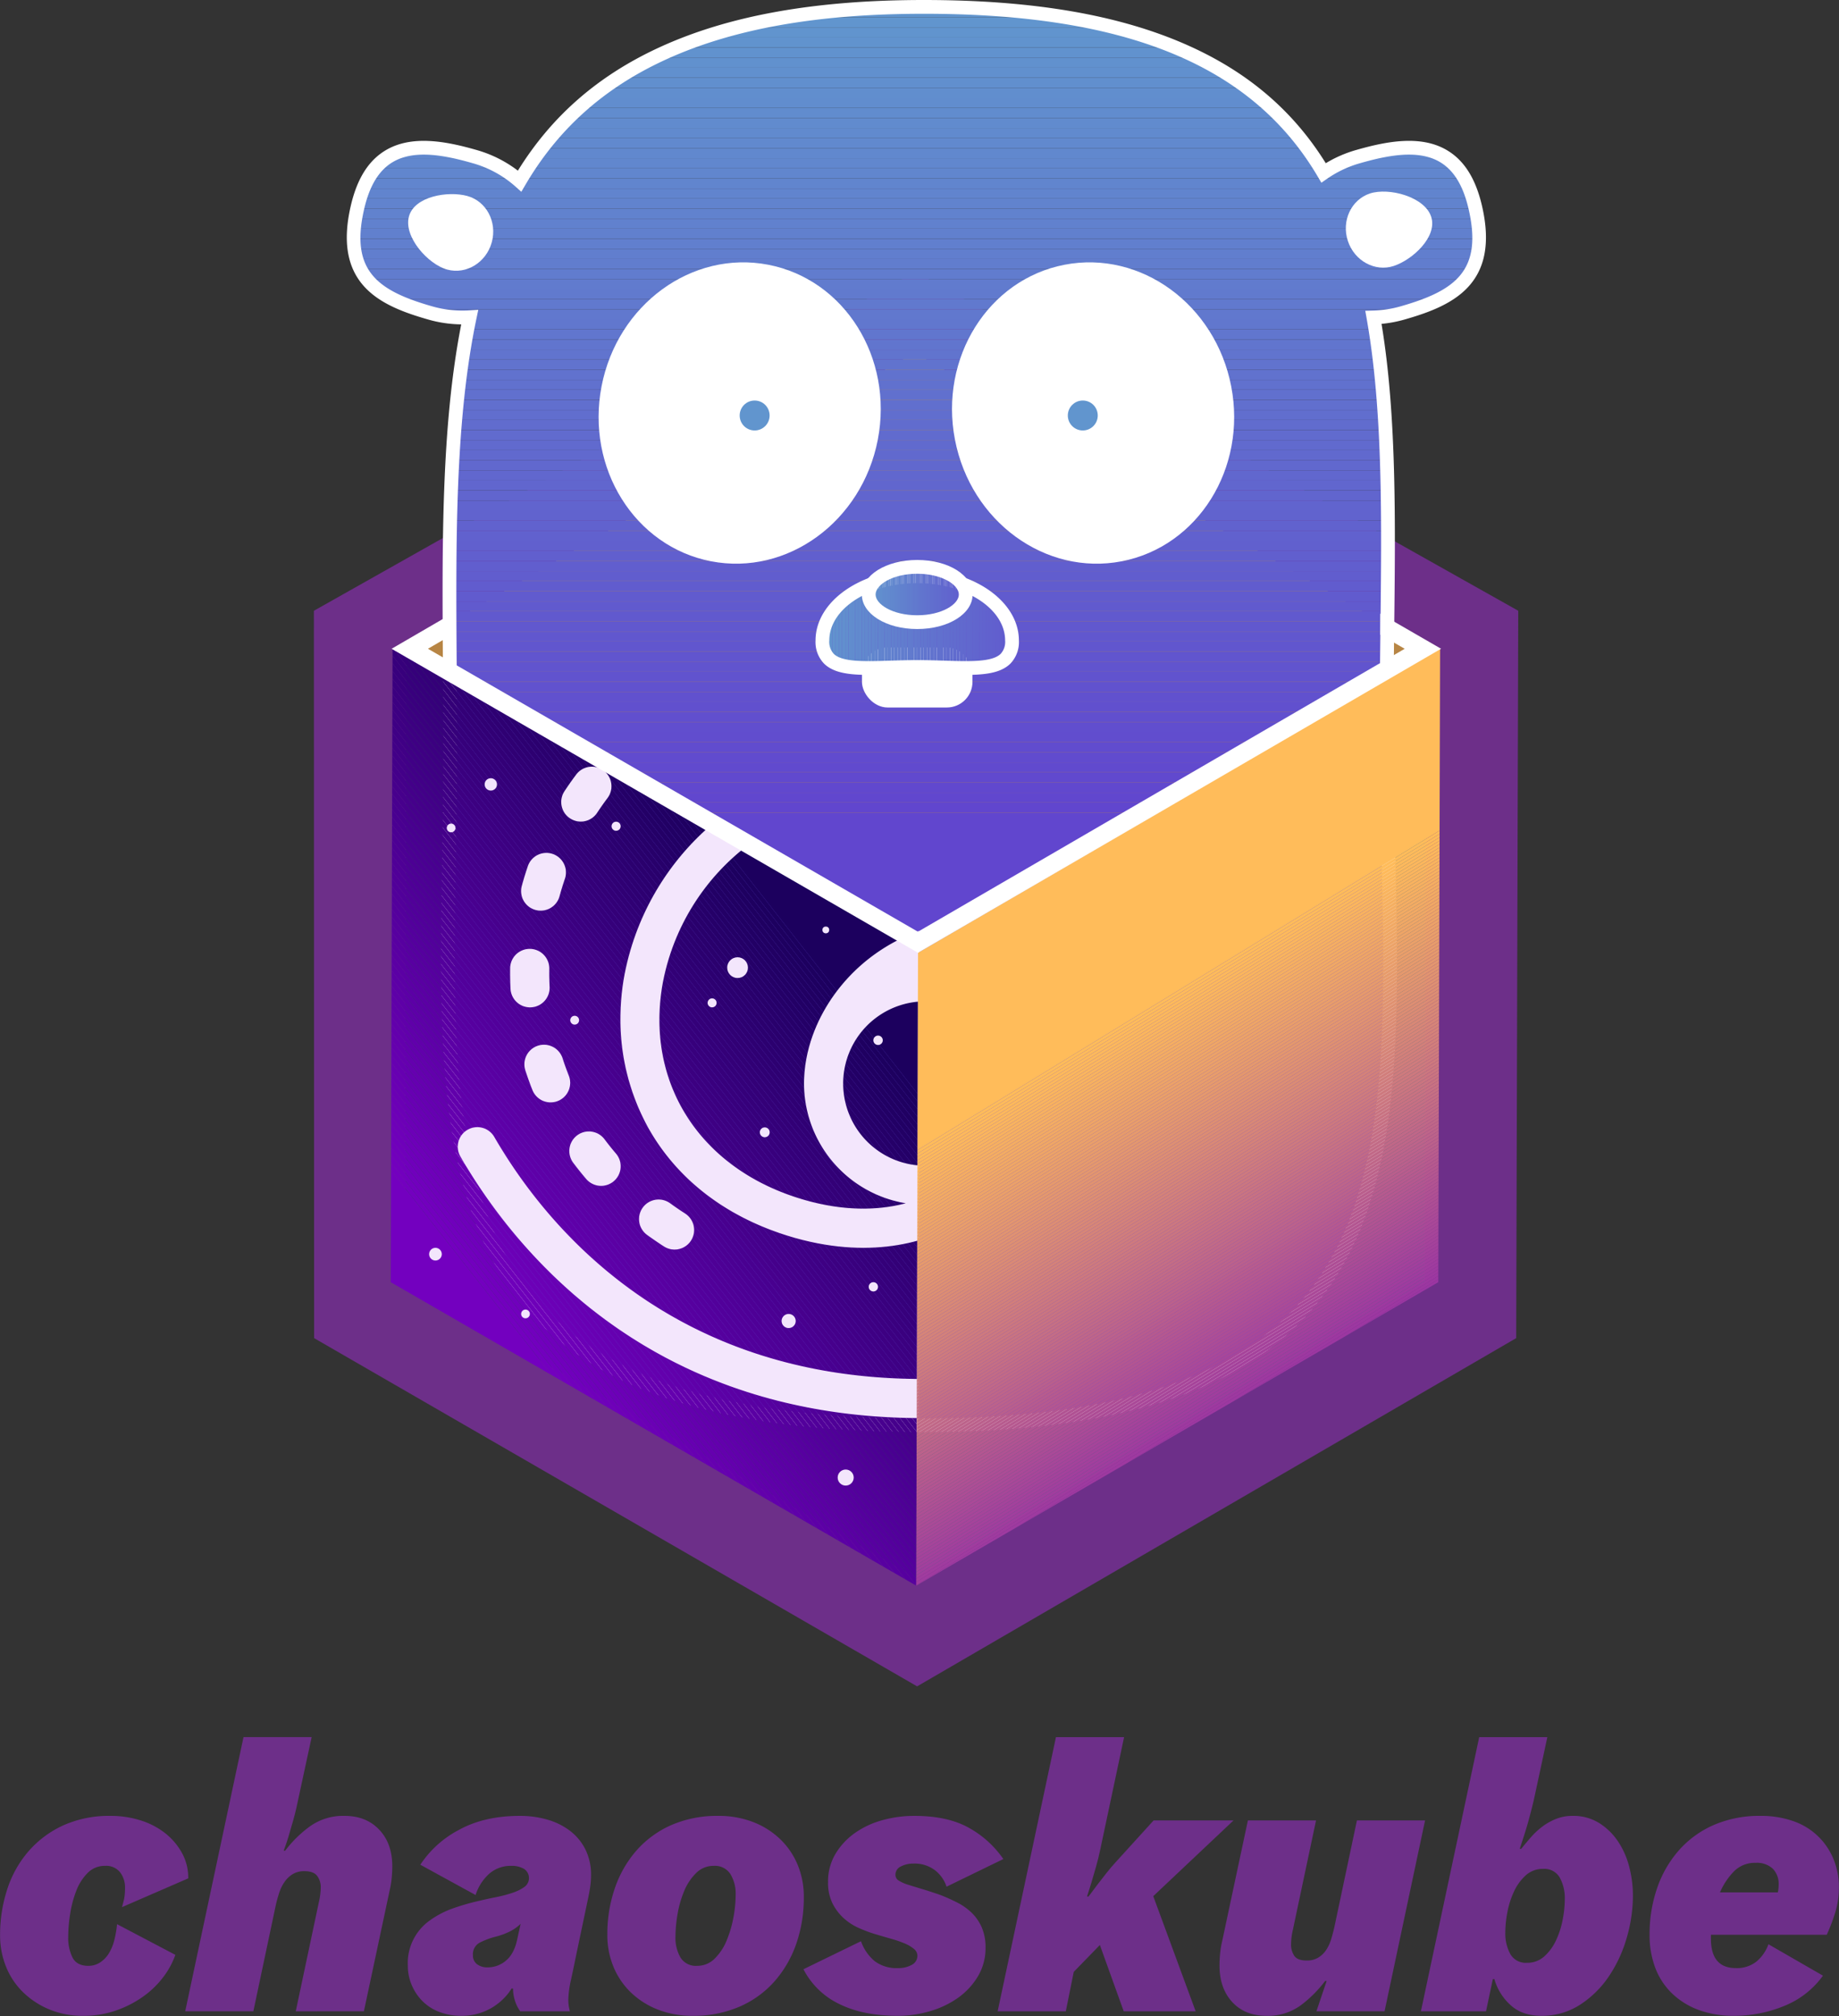 <svg id="svg2" xmlns="http://www.w3.org/2000/svg" xmlns:xlink="http://www.w3.org/1999/xlink" viewBox="6.491 10.339 629.04 689.501"><rect x="6.491" y="10.339" width="629.04" height="689.501" fill="#333333" stroke="none"/><defs><style>.cls-1{fill:none;}.cls-2{fill:#6d2f89;}.cls-3{fill:#898989;}.cls-4{fill:#c5c5c5;}.cls-5{fill:#2b4359;}.cls-6{fill:#b78544;}.cls-7{fill:#3e607f;}.cls-8{clip-path:url(#clip-path);}.cls-9{fill:#6195ce;}.cls-10{fill:#6194ce;}.cls-11{fill:#6193ce;}.cls-12{fill:#6192ce;}.cls-13{fill:#6191ce;}.cls-14{fill:#6190ce;}.cls-15{fill:#618fce;}.cls-16{fill:#618ece;}.cls-17{fill:#618dce;}.cls-18{fill:#618cce;}.cls-19{fill:#618bce;}.cls-20{fill:#618ace;}.cls-21{fill:#6189ce;}.cls-22{fill:#6188ce;}.cls-23{fill:#6187ce;}.cls-24{fill:#6186ce;}.cls-25{fill:#6185ce;}.cls-26{fill:#6184ce;}.cls-27{fill:#6183ce;}.cls-28{fill:#6182ce;}.cls-29{fill:#6181ce;}.cls-30{fill:#6180ce;}.cls-31{fill:#617fce;}.cls-32{fill:#617ece;}.cls-33{fill:#617dce;}.cls-34{fill:#617cce;}.cls-35{fill:#617bce;}.cls-36{fill:#617ace;}.cls-37{fill:#6179ce;}.cls-38{fill:#6178ce;}.cls-39{fill:#6177ce;}.cls-40{fill:#6176ce;}.cls-41{fill:#6175ce;}.cls-42{fill:#6174ce;}.cls-43{fill:#6173ce;}.cls-44{fill:#6172ce;}.cls-45{fill:#6171ce;}.cls-46{fill:#6170ce;}.cls-47{fill:#616fce;}.cls-48{fill:#616ece;}.cls-49{fill:#616cce;}.cls-50{fill:#616bce;}.cls-51{fill:#616ace;}.cls-52{fill:#6169ce;}.cls-53{fill:#6168ce;}.cls-54{fill:#6167ce;}.cls-55{fill:#6166ce;}.cls-56{fill:#6165ce;}.cls-57{fill:#6164ce;}.cls-58{fill:#6163ce;}.cls-59{fill:#6162ce;}.cls-60{fill:#6161ce;}.cls-61{fill:#6160ce;}.cls-62{fill:#615fce;}.cls-63{fill:#615ece;}.cls-64{fill:#615dce;}.cls-65{fill:#615cce;}.cls-66{fill:#615bce;}.cls-67{fill:#615ace;}.cls-68{fill:#6159ce;}.cls-69{fill:#6158ce;}.cls-70{fill:#6157ce;}.cls-71{fill:#6156ce;}.cls-72{fill:#6155ce;}.cls-73{fill:#6154ce;}.cls-74{fill:#6153ce;}.cls-75{fill:#6152ce;}.cls-76{fill:#6151ce;}.cls-77{fill:#6150ce;}.cls-78{fill:#614fce;}.cls-79{fill:#614ece;}.cls-80{fill:#614dce;}.cls-81{fill:#614cce;}.cls-82{fill:#614bce;}.cls-83{fill:#614ace;}.cls-84{fill:#6149ce;}.cls-85{fill:#6148ce;}.cls-86{fill:#6147ce;}.cls-87{fill:#6146ce;}.cls-88{fill:#fff;}.cls-89{clip-path:url(#clip-path-2);}.cls-90{fill:#616dce;}.cls-91{clip-path:url(#clip-path-3);}.cls-92{clip-path:url(#clip-path-4);}.cls-93{fill:#1c005e;}.cls-94{fill:#1d005f;}.cls-95{fill:#1e0060;}.cls-96{fill:#1f0061;}.cls-97{fill:#200062;}.cls-98{fill:#210063;}.cls-99{fill:#210064;}.cls-100{fill:#220065;}.cls-101{fill:#230066;}.cls-102{fill:#240067;}.cls-103{fill:#250068;}.cls-104{fill:#260069;}.cls-105{fill:#27006a;}.cls-106{fill:#28006b;}.cls-107{fill:#29006c;}.cls-108{fill:#2a006d;}.cls-109{fill:#2b006e;}.cls-110{fill:#2b006f;}.cls-111{fill:#2c0070;}.cls-112{fill:#2d0071;}.cls-113{fill:#2e0072;}.cls-114{fill:#2f0073;}.cls-115{fill:#300074;}.cls-116{fill:#310075;}.cls-117{fill:#320076;}.cls-118{fill:#307;}.cls-119{fill:#340078;}.cls-120{fill:#340079;}.cls-121{fill:#35007a;}.cls-122{fill:#36007b;}.cls-123{fill:#37007c;}.cls-124{fill:#38007d;}.cls-125{fill:#39007e;}.cls-126{fill:#3a007f;}.cls-127{fill:#3b0080;}.cls-128{fill:#3c0081;}.cls-129{fill:#3d0082;}.cls-130{fill:#3e0083;}.cls-131{fill:#3e0084;}.cls-132{fill:#3f0085;}.cls-133{fill:#400086;}.cls-134{fill:#410087;}.cls-135{fill:#420088;}.cls-136{fill:#430089;}.cls-137{fill:#44008a;}.cls-138{fill:#45008b;}.cls-139{fill:#46008c;}.cls-140{fill:#47008d;}.cls-141{fill:#48008f;}.cls-142{fill:#480090;}.cls-143{fill:#490091;}.cls-144{fill:#4a0092;}.cls-145{fill:#4b0093;}.cls-146{fill:#4c0094;}.cls-147{fill:#4d0095;}.cls-148{fill:#4e0096;}.cls-149{fill:#4f0097;}.cls-150{fill:#500098;}.cls-151{fill:#510099;}.cls-152{fill:#51009a;}.cls-153{fill:#52009b;}.cls-154{fill:#53009c;}.cls-155{fill:#54009d;}.cls-156{fill:#55009e;}.cls-157{fill:#56009f;}.cls-158{fill:#5700a0;}.cls-159{fill:#5800a1;}.cls-160{fill:#5900a2;}.cls-161{fill:#5a00a3;}.cls-162{fill:#5b00a4;}.cls-163{fill:#5b00a5;}.cls-164{fill:#5c00a6;}.cls-165{fill:#5d00a7;}.cls-166{fill:#5e00a8;}.cls-167{fill:#5f00a9;}.cls-168{fill:#6000aa;}.cls-169{fill:#6100ab;}.cls-170{fill:#6200ac;}.cls-171{fill:#6300ad;}.cls-172{fill:#6400ae;}.cls-173{fill:#6500af;}.cls-174{fill:#6500b0;}.cls-175{fill:#6600b1;}.cls-176{fill:#6700b2;}.cls-177{fill:#6800b3;}.cls-178{fill:#6900b4;}.cls-179{fill:#6a00b5;}.cls-180{fill:#6b00b6;}.cls-181{fill:#6c00b7;}.cls-182{fill:#6d00b8;}.cls-183{fill:#6e00b9;}.cls-184{fill:#6e00ba;}.cls-185{fill:#6f00bb;}.cls-186{fill:#7000bc;}.cls-187{fill:#7100bd;}.cls-188{fill:#7200be;}.cls-189{fill:#7300bf;}.cls-190{fill:#f3e6fc;}.cls-191{clip-path:url(#clip-path-5);}.cls-192{fill:#ffbc5a;}.cls-193{fill:#febb5b;}.cls-194{fill:#feba5b;}.cls-195{fill:#fdb95c;}.cls-196{fill:#fcb85c;}.cls-197{fill:#fbb75d;}.cls-198{fill:#fbb65d;}.cls-199{fill:#fab55e;}.cls-200{fill:#f9b45e;}.cls-201{fill:#f8b35f;}.cls-202{fill:#f8b25f;}.cls-203{fill:#f7b160;}.cls-204{fill:#f6b060;}.cls-205{fill:#f5af61;}.cls-206{fill:#f5ae62;}.cls-207{fill:#f4ad62;}.cls-208{fill:#f3ac63;}.cls-209{fill:#f2ab63;}.cls-210{fill:#f2aa64;}.cls-211{fill:#f1a964;}.cls-212{fill:#f0a865;}.cls-213{fill:#efa765;}.cls-214{fill:#efa666;}.cls-215{fill:#eea566;}.cls-216{fill:#eda467;}.cls-217{fill:#eca368;}.cls-218{fill:#eca268;}.cls-219{fill:#eba169;}.cls-220{fill:#eaa069;}.cls-221{fill:#e99f6a;}.cls-222{fill:#e99e6a;}.cls-223{fill:#e89d6b;}.cls-224{fill:#e79c6b;}.cls-225{fill:#e69b6c;}.cls-226{fill:#e69a6c;}.cls-227{fill:#e5996d;}.cls-228{fill:#e4986d;}.cls-229{fill:#e3976e;}.cls-230{fill:#e3966f;}.cls-231{fill:#e2956f;}.cls-232{fill:#e19470;}.cls-233{fill:#e09370;}.cls-234{fill:#e09271;}.cls-235{fill:#df9171;}.cls-236{fill:#de9072;}.cls-237{fill:#dd8f72;}.cls-238{fill:#dd8e73;}.cls-239{fill:#dc8d73;}.cls-240{fill:#db8c74;}.cls-241{fill:#da8b74;}.cls-242{fill:#da8a75;}.cls-243{fill:#d98976;}.cls-244{fill:#d88876;}.cls-245{fill:#d78777;}.cls-246{fill:#d78677;}.cls-247{fill:#d68578;}.cls-248{fill:#d58478;}.cls-249{fill:#d48379;}.cls-250{fill:#d48279;}.cls-251{fill:#d3817a;}.cls-252{fill:#d2807a;}.cls-253{fill:#d17f7b;}.cls-254{fill:#d17e7b;}.cls-255{fill:#d07d7c;}.cls-256{fill:#cf7c7d;}.cls-257{fill:#ce7b7d;}.cls-258{fill:#ce7a7e;}.cls-259{fill:#cd797e;}.cls-260{fill:#cc787f;}.cls-261{fill:#cb777f;}.cls-262{fill:#cb7680;}.cls-263{fill:#ca7580;}.cls-264{fill:#c97481;}.cls-265{fill:#c87381;}.cls-266{fill:#c87282;}.cls-267{fill:#c77183;}.cls-268{fill:#c67083;}.cls-269{fill:#c56f84;}.cls-270{fill:#c56e84;}.cls-271{fill:#c46d85;}.cls-272{fill:#c36c85;}.cls-273{fill:#c26b86;}.cls-274{fill:#c26a86;}.cls-275{fill:#c16987;}.cls-276{fill:#c06887;}.cls-277{fill:#bf6788;}.cls-278{fill:#bf6688;}.cls-279{fill:#be6589;}.cls-280{fill:#bd648a;}.cls-281{fill:#bc638a;}.cls-282{fill:#bc628b;}.cls-283{fill:#bb618b;}.cls-284{fill:#ba608c;}.cls-285{fill:#b95f8c;}.cls-286{fill:#b95d8d;}.cls-287{fill:#b85c8d;}.cls-288{fill:#b75b8e;}.cls-289{fill:#b65a8e;}.cls-290{fill:#b6598f;}.cls-291{fill:#b5588f;}.cls-292{fill:#b45790;}.cls-293{fill:#b35691;}.cls-294{fill:#b35591;}.cls-295{fill:#b25492;}.cls-296{fill:#b15392;}.cls-297{fill:#b05293;}.cls-298{fill:#b05193;}.cls-299{fill:#af5094;}.cls-300{fill:#ae4f94;}.cls-301{fill:#ad4e95;}.cls-302{fill:#ad4d95;}.cls-303{fill:#ac4c96;}.cls-304{fill:#ab4b96;}.cls-305{fill:#aa4a97;}.cls-306{fill:#aa4998;}.cls-307{fill:#a94898;}.cls-308{fill:#a84799;}.cls-309{fill:#a74699;}.cls-310{fill:#a7459a;}.cls-311{fill:#a6449a;}.cls-312{fill:#a5439b;}.cls-313{fill:#a4429b;}.cls-314{fill:#a4419c;}.cls-315{fill:#a3409c;}.cls-316{fill:#a23f9d;}.cls-317{fill:#a13e9e;}.cls-318{fill:#a13d9e;}.cls-319{fill:#a03c9f;}.cls-320{fill:#9f3b9f;}.cls-321{fill:#9e3aa0;}.cls-322{fill:#9e39a0;}.cls-323{fill:#9d38a1;}.cls-324{fill:#9c37a1;}.cls-325{fill:#9b36a2;}.cls-326{fill:#9b35a2;}.cls-327{fill:#9a34a3;}.cls-328{fill:#9933a3;}.cls-329{fill:#9832a4;}.cls-330{fill:#9831a5;}.cls-331{fill:#9730a5;}.cls-332{fill:#962fa6;}.cls-333{fill:#952ea6;}.cls-334{fill:#952da7;}.cls-335{fill:#942ca7;}.cls-336{fill:#932ba8;}.cls-337{fill:#922aa8;}.cls-338{fill:#9229a9;}.cls-339{fill:#9128a9;}.cls-340{fill:#9027aa;}.cls-341{fill:#8f26aa;}.cls-342{fill:#8f25ab;}.cls-343{fill:#8e24ac;}.cls-344{fill:#8d23ac;}.cls-345{fill:#8c22ad;}.cls-346{fill:#8c21ad;}.cls-347{fill:#8b20ae;}.cls-348{fill:#8a1fae;}.cls-349{fill:#891eaf;}.cls-350{fill:#891daf;}.cls-351{fill:#881cb0;}.cls-352{fill:#871bb0;}.cls-353{fill:#861ab1;}.cls-354{fill:#8619b1;}.cls-355{fill:#8518b2;}.cls-356{fill:#8417b3;}.cls-357{fill:#8316b3;}.cls-358{fill:#8315b4;}.cls-359{fill:#8214b4;}.cls-360{fill:#8113b5;}.cls-361{fill:#8012b5;}.cls-362{fill:#8011b6;}.cls-363{fill:#7f10b6;}.cls-364{fill:#7e0fb7;}.cls-365{fill:#7d0eb7;}.cls-366{fill:#7d0db8;}.cls-367{fill:#7c0cb9;}.cls-368{fill:#7b0bb9;}.cls-369{fill:#7a0aba;}.cls-370{fill:#7a09ba;}.cls-371{fill:#7908bb;}.cls-372{fill:#7807bb;}.cls-373{fill:#7706bc;}.cls-374{fill:#7705bc;}.cls-375{fill:#7604bd;}.cls-376{fill:#7503bd;}.cls-377{fill:#7402be;}.cls-378{fill:#7401be;}.cls-379{fill:#f2e4fd;}</style><clipPath id="clip-path"><path class="cls-1" d="M511.134,81.314c-5.458-23.648-22.198-22.55-40.136-17.409a40.067,40.067,0,0,0-11.777,5.545C438.473,34.319,398.615,12.694,322.509,12.694c-76.173,0-116.74,22.936-138.272,59.565a39.291,39.291,0,0,0-15.346-8.354c-17.938-5.141-34.678-6.239-40.136,17.409s6.885,30.884,24.823,36.025a39.965,39.965,0,0,0,13.574,1.498c-8.915,42.566-6.662,94.042-6.662,146.948,0,130.911-21.798,231.958,162.019,231.958,183.817,0,158.261-107.834,158.261-238.745,0-51.027,2.67-99.695-4.483-140.092a40.557,40.557,0,0,0,10.023-1.567C504.249,112.198,516.592,104.962,511.134,81.314Z"/></clipPath><clipPath id="clip-path-2"><path class="cls-1" d="M352.657,229.383c0,12.132-14.518,9.057-32.427,9.057s-32.427,3.075-32.427-9.057,14.518-21.967,32.427-21.967S352.657,217.251,352.657,229.383Z"/></clipPath><clipPath id="clip-path-3"><ellipse class="cls-1" cx="320.23" cy="213.647" rx="16.591" ry="9.454"/></clipPath><clipPath id="clip-path-4"><polygon class="cls-1" points="320.507 335.825 319.893 552.594 140.15 448.82 140.765 232.05 320.507 335.825"/></clipPath><clipPath id="clip-path-5"><polygon class="cls-1" points="499.082 232.049 498.467 448.818 319.893 552.594 320.507 336.143 499.082 232.049"/></clipPath></defs><path class="cls-2" d="M319.578,103.249,113.858,219.208l.079,248.747,206.258,119.083L525.112,467.953l.705-248.747ZM470.289,251.476"/><polygon class="cls-3" points="494.382 232.051 493.768 448.82 318.74 347.768 319.355 130.999 494.382 232.051"/><polygon class="cls-4" points="319.355 130.999 318.74 347.768 144.85 448.822 145.465 232.053 319.355 130.999"/><polygon class="cls-5" points="320.492 333.104 319.878 549.874 144.85 448.822 145.465 232.052 320.492 333.104"/><polygon class="cls-6" points="494.382 232.05 320.492 333.104 145.465 232.052 319.355 130.998 494.382 232.05"/><polygon class="cls-7" points="494.382 232.05 493.767 448.82 319.878 549.874 320.492 333.104 494.382 232.05"/><g class="cls-8"><rect class="cls-9" x="123.297" y="12.694" width="393.295" height="3.57"/><rect class="cls-9" x="123.297" y="16.264" width="393.295" height="3.443"/><rect class="cls-10" x="123.297" y="19.706" width="393.295" height="3.443"/><rect class="cls-11" x="123.297" y="23.149" width="393.295" height="3.443"/><rect class="cls-12" x="123.297" y="26.592" width="393.295" height="3.443"/><rect class="cls-13" x="123.297" y="30.034" width="393.295" height="3.443"/><rect class="cls-14" x="123.297" y="33.477" width="393.295" height="3.443"/><rect class="cls-15" x="123.297" y="36.92" width="393.295" height="3.443"/><rect class="cls-16" x="123.297" y="40.362" width="393.295" height="3.443"/><rect class="cls-17" x="123.297" y="43.805" width="393.295" height="3.443"/><rect class="cls-18" x="123.297" y="47.248" width="393.295" height="3.443"/><rect class="cls-19" x="123.297" y="50.691" width="393.295" height="3.443"/><rect class="cls-20" x="123.297" y="54.133" width="393.295" height="3.443"/><rect class="cls-21" x="123.297" y="57.576" width="393.295" height="3.443"/><rect class="cls-22" x="123.297" y="61.019" width="393.295" height="3.443"/><rect class="cls-23" x="123.297" y="64.461" width="393.295" height="3.443"/><rect class="cls-24" x="123.297" y="67.904" width="393.295" height="3.443"/><rect class="cls-25" x="123.297" y="71.347" width="393.295" height="3.443"/><rect class="cls-26" x="123.297" y="74.789" width="393.295" height="3.443"/><rect class="cls-27" x="123.297" y="78.232" width="393.295" height="3.443"/><rect class="cls-28" x="123.297" y="81.675" width="393.295" height="3.443"/><rect class="cls-29" x="123.297" y="85.117" width="393.295" height="3.443"/><rect class="cls-30" x="123.297" y="88.56" width="393.295" height="3.443"/><rect class="cls-31" x="123.297" y="92.003" width="393.295" height="3.443"/><rect class="cls-32" x="123.297" y="95.445" width="393.295" height="3.443"/><rect class="cls-33" x="123.297" y="98.888" width="393.295" height="3.443"/><rect class="cls-34" x="123.297" y="102.331" width="393.295" height="3.443"/><rect class="cls-35" x="123.297" y="105.774" width="393.295" height="3.443"/><rect class="cls-36" x="123.297" y="109.216" width="393.295" height="3.443"/><rect class="cls-37" x="123.297" y="112.659" width="393.295" height="3.443"/><rect class="cls-38" x="123.297" y="116.102" width="393.295" height="3.443"/><rect class="cls-39" x="123.297" y="119.544" width="393.295" height="3.443"/><rect class="cls-40" x="123.297" y="122.987" width="393.295" height="3.443"/><rect class="cls-41" x="123.297" y="126.43" width="393.295" height="3.443"/><rect class="cls-42" x="123.297" y="129.872" width="393.295" height="3.443"/><rect class="cls-43" x="123.297" y="133.315" width="393.295" height="3.443"/><rect class="cls-44" x="123.297" y="136.758" width="393.295" height="3.443"/><rect class="cls-45" x="123.297" y="140.2" width="393.295" height="3.443"/><rect class="cls-46" x="123.297" y="143.643" width="393.295" height="3.443"/><rect class="cls-47" x="123.297" y="147.086" width="393.295" height="3.443"/><rect class="cls-48" x="123.297" y="150.529" width="393.295" height="3.443"/><rect class="cls-49" x="123.297" y="153.971" width="393.295" height="3.443"/><rect class="cls-50" x="123.297" y="157.414" width="393.295" height="3.443"/><rect class="cls-51" x="123.297" y="160.857" width="393.295" height="3.443"/><rect class="cls-52" x="123.297" y="164.299" width="393.295" height="3.443"/><rect class="cls-53" x="123.297" y="167.742" width="393.295" height="3.443"/><rect class="cls-54" x="123.297" y="171.185" width="393.295" height="3.443"/><rect class="cls-55" x="123.297" y="174.627" width="393.295" height="3.443"/><rect class="cls-56" x="123.297" y="178.07" width="393.295" height="3.443"/><rect class="cls-57" x="123.297" y="181.513" width="393.295" height="3.443"/><rect class="cls-58" x="123.297" y="184.955" width="393.295" height="3.443"/><rect class="cls-59" x="123.297" y="188.398" width="393.295" height="3.443"/><rect class="cls-60" x="123.297" y="191.841" width="393.295" height="3.443"/><rect class="cls-61" x="123.297" y="195.284" width="393.295" height="3.443"/><rect class="cls-62" x="123.297" y="198.726" width="393.295" height="3.443"/><rect class="cls-63" x="123.297" y="202.169" width="393.295" height="3.443"/><rect class="cls-64" x="123.297" y="205.612" width="393.295" height="3.443"/><rect class="cls-65" x="123.297" y="209.054" width="393.295" height="3.443"/><rect class="cls-66" x="123.297" y="212.497" width="393.295" height="3.443"/><rect class="cls-67" x="123.297" y="215.94" width="393.295" height="3.443"/><rect class="cls-68" x="123.297" y="219.382" width="393.295" height="3.443"/><rect class="cls-69" x="123.297" y="222.825" width="393.295" height="3.443"/><rect class="cls-70" x="123.297" y="226.268" width="393.295" height="3.443"/><rect class="cls-71" x="123.297" y="229.71" width="393.295" height="3.443"/><rect class="cls-72" x="123.297" y="233.153" width="393.295" height="3.443"/><rect class="cls-73" x="123.297" y="236.596" width="393.295" height="3.443"/><rect class="cls-74" x="123.297" y="240.039" width="393.295" height="3.443"/><rect class="cls-75" x="123.297" y="243.481" width="393.295" height="3.443"/><rect class="cls-76" x="123.297" y="246.924" width="393.295" height="3.443"/><rect class="cls-77" x="123.297" y="250.367" width="393.295" height="3.443"/><rect class="cls-78" x="123.297" y="253.809" width="393.295" height="3.443"/><rect class="cls-79" x="123.297" y="257.252" width="393.295" height="3.443"/><rect class="cls-80" x="123.297" y="260.695" width="393.295" height="3.443"/><rect class="cls-81" x="123.297" y="264.137" width="393.295" height="3.443"/><rect class="cls-82" x="123.297" y="267.58" width="393.295" height="3.443"/><rect class="cls-83" x="123.297" y="271.023" width="393.295" height="3.443"/><rect class="cls-84" x="123.297" y="274.465" width="393.295" height="3.443"/><rect class="cls-85" x="123.297" y="277.908" width="393.295" height="3.443"/><rect class="cls-86" x="123.297" y="281.351" width="393.295" height="3.443"/><rect class="cls-87" x="123.297" y="284.794" width="393.295" height="3.443"/><rect class="cls-87" x="123.297" y="288.236" width="393.295" height="209.507"/></g><path class="cls-88" d="M322.509,500.098c-33.314,0-60.303-3.228-82.509-9.869-21.003-6.281-37.267-15.491-49.721-28.156-34.632-35.218-33.672-92.373-32.561-158.553.205-12.217.417-24.85.417-37.735,0-8.951-.065-17.975-.129-26.701-.308-42.587-.601-82.875,6.25-117.814a42.557,42.557,0,0,1-11.326-1.668c-16.078-4.608-32.708-11.788-26.468-38.818,2.159-9.356,6.095-15.604,12.032-19.103,8.993-5.298,20.741-2.994,31.046-.04a42.285,42.285,0,0,1,14.093,7.062c11.575-18.682,27.389-32.471,48.263-42.101,23.722-10.944,53.362-16.263,90.612-16.263,37.254,0,66.717,5.04,90.071,15.406,20.695,9.187,36.224,22.419,47.398,40.409a42.619,42.619,0,0,1,10.371-4.513c10.306-2.954,22.054-5.258,31.046.04,5.938,3.498,9.873,9.747,12.032,19.103v-0c6.24,27.03-10.391,34.21-26.468,38.818a43.288,43.288,0,0,1-7.907,1.493c5.17,31.243,4.758,67.143,4.323,105.091-.123,10.691-.25,21.747-.25,32.811,0,14.619.32,28.994.63,42.897,1.488,66.808,2.774,124.505-32.282,160.351C426.563,487.716,384.378,500.098,322.509,500.098ZM170.091,116.288l-.635,3.032c-7.354,35.11-7.056,76.213-6.741,119.73.064,8.735.129,17.768.129,26.735,0,12.924-.212,25.577-.418,37.814-1.094,65.121-2.038,121.361,31.21,155.172,11.883,12.084,27.489,20.898,47.712,26.946,21.762,6.508,48.31,9.672,81.16,9.672,60.537,0,101.619-11.918,125.597-36.436,33.671-34.429,32.405-91.209,30.94-156.954-.31-13.928-.631-28.331-.631-43.002,0-11.091.127-22.16.25-32.865.445-38.778.865-75.406-4.696-106.816l-.476-2.687,2.729-.077a38.21,38.21,0,0,0,9.44-1.477c18.765-5.378,28.016-12.267,23.177-33.232v-0c-1.853-8.029-5.07-13.297-9.835-16.104-7.457-4.394-18.015-2.248-27.359.43a37.635,37.635,0,0,0-11.085,5.217l-2.08,1.44-1.287-2.179C434.791,32.715,391.994,15.048,322.509,15.048c-36.555,0-65.549,5.178-88.64,15.83-20.843,9.615-36.414,23.541-47.602,42.574l-1.455,2.475-2.142-1.911a37.095,37.095,0,0,0-14.427-7.848c-9.344-2.678-19.902-4.823-27.359-.43-4.765,2.807-7.982,8.075-9.835,16.104-4.839,20.965,4.412,27.854,23.177,33.232a37.49,37.49,0,0,0,12.774,1.412Z"/><ellipse class="cls-88" cx="259.502" cy="151.583" rx="51.641" ry="48.12" transform="translate(61.504 377.67) rotate(-79.08)"/><ellipse class="cls-88" cx="380.388" cy="151.583" rx="48.12" ry="51.641" transform="translate(-21.828 74.806) rotate(-10.92)"/><rect class="cls-88" x="301.33" y="231.746" width="37.8" height="20.541" rx="8.751"/><g class="cls-89"><rect class="cls-9" x="287.803" y="207.416" width="1.118" height="34.099"/><rect class="cls-10" x="288.921" y="207.416" width="1.118" height="34.099"/><rect class="cls-11" x="290.039" y="207.416" width="1.118" height="34.099"/><rect class="cls-12" x="291.157" y="207.416" width="1.118" height="34.099"/><rect class="cls-13" x="292.275" y="207.416" width="1.118" height="34.099"/><rect class="cls-14" x="293.394" y="207.416" width="1.118" height="34.099"/><rect class="cls-15" x="294.512" y="207.416" width="1.118" height="34.099"/><rect class="cls-16" x="295.63" y="207.416" width="1.118" height="34.099"/><rect class="cls-17" x="296.748" y="207.416" width="1.118" height="34.099"/><rect class="cls-18" x="297.866" y="207.416" width="1.118" height="34.099"/><rect class="cls-19" x="298.984" y="207.416" width="1.118" height="34.099"/><rect class="cls-20" x="300.103" y="207.416" width="1.118" height="34.099"/><rect class="cls-21" x="301.221" y="207.416" width="1.118" height="34.099"/><rect class="cls-22" x="302.339" y="207.416" width="1.118" height="34.099"/><rect class="cls-23" x="303.457" y="207.416" width="1.118" height="34.099"/><rect class="cls-24" x="304.575" y="207.416" width="1.118" height="34.099"/><rect class="cls-25" x="305.693" y="207.416" width="1.118" height="34.099"/><rect class="cls-26" x="306.812" y="207.416" width="1.118" height="34.099"/><rect class="cls-27" x="307.93" y="207.416" width="1.118" height="34.099"/><rect class="cls-28" x="309.048" y="207.416" width="1.118" height="34.099"/><rect class="cls-29" x="310.166" y="207.416" width="1.118" height="34.099"/><rect class="cls-30" x="311.284" y="207.416" width="1.118" height="34.099"/><rect class="cls-31" x="312.403" y="207.416" width="1.118" height="34.099"/><rect class="cls-32" x="313.521" y="207.416" width="1.118" height="34.099"/><rect class="cls-33" x="314.639" y="207.416" width="1.118" height="34.099"/><rect class="cls-34" x="315.757" y="207.416" width="1.118" height="34.099"/><rect class="cls-35" x="316.875" y="207.416" width="1.118" height="34.099"/><rect class="cls-36" x="317.993" y="207.416" width="1.118" height="34.099"/><rect class="cls-37" x="319.112" y="207.416" width="1.118" height="34.099"/><rect class="cls-39" x="320.23" y="207.416" width="1.118" height="34.099"/><rect class="cls-40" x="321.348" y="207.416" width="1.118" height="34.099"/><rect class="cls-41" x="322.466" y="207.416" width="1.118" height="34.099"/><rect class="cls-42" x="323.584" y="207.416" width="1.118" height="34.099"/><rect class="cls-43" x="324.703" y="207.416" width="1.118" height="34.099"/><rect class="cls-44" x="325.821" y="207.416" width="1.118" height="34.099"/><rect class="cls-45" x="326.939" y="207.416" width="1.118" height="34.099"/><rect class="cls-46" x="328.057" y="207.416" width="1.118" height="34.099"/><rect class="cls-47" x="329.175" y="207.416" width="1.118" height="34.099"/><rect class="cls-48" x="330.293" y="207.416" width="1.118" height="34.099"/><rect class="cls-90" x="331.412" y="207.416" width="1.118" height="34.099"/><rect class="cls-49" x="332.53" y="207.416" width="1.118" height="34.099"/><rect class="cls-50" x="333.648" y="207.416" width="1.118" height="34.099"/><rect class="cls-51" x="334.766" y="207.416" width="1.118" height="34.099"/><rect class="cls-52" x="335.884" y="207.416" width="1.118" height="34.099"/><rect class="cls-53" x="337.003" y="207.416" width="1.118" height="34.099"/><rect class="cls-54" x="338.121" y="207.416" width="1.118" height="34.099"/><rect class="cls-55" x="339.239" y="207.416" width="1.118" height="34.099"/><rect class="cls-56" x="340.357" y="207.416" width="1.118" height="34.099"/><rect class="cls-57" x="341.475" y="207.416" width="1.118" height="34.099"/><rect class="cls-58" x="342.593" y="207.416" width="1.118" height="34.099"/><rect class="cls-59" x="343.712" y="207.416" width="1.118" height="34.099"/><rect class="cls-60" x="344.83" y="207.416" width="1.118" height="34.099"/><rect class="cls-61" x="345.948" y="207.416" width="1.118" height="34.099"/><rect class="cls-62" x="347.066" y="207.416" width="1.118" height="34.099"/><rect class="cls-63" x="348.184" y="207.416" width="1.118" height="34.099"/><rect class="cls-64" x="349.303" y="207.416" width="1.118" height="34.099"/><rect class="cls-65" x="350.421" y="207.416" width="1.118" height="34.099"/><rect class="cls-66" x="351.539" y="207.416" width="1.118" height="34.099"/></g><path class="cls-88" d="M336.738,241.142c-2.318,0-4.803-.078-7.43-.161-2.919-.092-5.937-.187-9.078-.187s-6.159.095-9.078.187c-10.265.324-18.375.579-22.736-3.646a10.605,10.605,0,0,1-2.968-7.953c0-13.411,15.603-24.321,34.782-24.321s34.781,10.91,34.781,24.321a10.605,10.605,0,0,1-2.968,7.953C348.799,240.479,343.478,241.142,336.738,241.142Zm-16.508-31.372c-16.582,0-30.073,8.798-30.073,19.612a6.05,6.05,0,0,0,1.536,4.571c2.928,2.837,10.52,2.597,19.31,2.321,2.955-.093,6.011-.19,9.226-.19s6.271.096,9.226.19c8.787.277,16.382.517,19.31-2.321a6.05,6.05,0,0,0,1.536-4.571C350.302,218.568,336.812,209.77,320.23,209.77Z"/><g class="cls-91"><rect class="cls-9" x="303.638" y="204.193" width="0.572" height="18.909"/><rect class="cls-10" x="304.21" y="204.193" width="0.572" height="18.909"/><rect class="cls-11" x="304.783" y="204.193" width="0.572" height="18.909"/><rect class="cls-12" x="305.355" y="204.193" width="0.572" height="18.909"/><rect class="cls-13" x="305.927" y="204.193" width="0.572" height="18.909"/><rect class="cls-14" x="306.499" y="204.193" width="0.572" height="18.909"/><rect class="cls-15" x="307.071" y="204.193" width="0.572" height="18.909"/><rect class="cls-16" x="307.643" y="204.193" width="0.572" height="18.909"/><rect class="cls-17" x="308.215" y="204.193" width="0.572" height="18.909"/><rect class="cls-18" x="308.787" y="204.193" width="0.572" height="18.909"/><rect class="cls-19" x="309.36" y="204.193" width="0.572" height="18.909"/><rect class="cls-20" x="309.932" y="204.193" width="0.572" height="18.909"/><rect class="cls-21" x="310.504" y="204.193" width="0.572" height="18.909"/><rect class="cls-22" x="311.076" y="204.193" width="0.572" height="18.909"/><rect class="cls-23" x="311.648" y="204.193" width="0.572" height="18.909"/><rect class="cls-24" x="312.22" y="204.193" width="0.572" height="18.909"/><rect class="cls-25" x="312.792" y="204.193" width="0.572" height="18.909"/><rect class="cls-26" x="313.364" y="204.193" width="0.572" height="18.909"/><rect class="cls-27" x="313.937" y="204.193" width="0.572" height="18.909"/><rect class="cls-28" x="314.509" y="204.193" width="0.572" height="18.909"/><rect class="cls-29" x="315.081" y="204.193" width="0.572" height="18.909"/><rect class="cls-30" x="315.653" y="204.193" width="0.572" height="18.909"/><rect class="cls-31" x="316.225" y="204.193" width="0.572" height="18.909"/><rect class="cls-32" x="316.797" y="204.193" width="0.572" height="18.909"/><rect class="cls-33" x="317.369" y="204.193" width="0.572" height="18.909"/><rect class="cls-34" x="317.941" y="204.193" width="0.572" height="18.909"/><rect class="cls-35" x="318.513" y="204.193" width="0.572" height="18.909"/><rect class="cls-36" x="319.086" y="204.193" width="0.572" height="18.909"/><rect class="cls-37" x="319.658" y="204.193" width="0.572" height="18.909"/><rect class="cls-39" x="320.23" y="204.193" width="0.572" height="18.909"/><rect class="cls-40" x="320.802" y="204.193" width="0.572" height="18.909"/><rect class="cls-41" x="321.374" y="204.193" width="0.572" height="18.909"/><rect class="cls-42" x="321.946" y="204.193" width="0.572" height="18.909"/><rect class="cls-43" x="322.518" y="204.193" width="0.572" height="18.909"/><rect class="cls-44" x="323.09" y="204.193" width="0.572" height="18.909"/><rect class="cls-45" x="323.663" y="204.193" width="0.572" height="18.909"/><rect class="cls-46" x="324.235" y="204.193" width="0.572" height="18.909"/><rect class="cls-47" x="324.807" y="204.193" width="0.572" height="18.909"/><rect class="cls-48" x="325.379" y="204.193" width="0.572" height="18.909"/><rect class="cls-90" x="325.951" y="204.193" width="0.572" height="18.909"/><rect class="cls-49" x="326.523" y="204.193" width="0.572" height="18.909"/><rect class="cls-50" x="327.095" y="204.193" width="0.572" height="18.909"/><rect class="cls-51" x="327.667" y="204.193" width="0.572" height="18.909"/><rect class="cls-52" x="328.24" y="204.193" width="0.572" height="18.909"/><rect class="cls-53" x="328.812" y="204.193" width="0.572" height="18.909"/><rect class="cls-54" x="329.384" y="204.193" width="0.572" height="18.909"/><rect class="cls-55" x="329.956" y="204.193" width="0.572" height="18.909"/><rect class="cls-56" x="330.528" y="204.193" width="0.572" height="18.909"/><rect class="cls-57" x="331.1" y="204.193" width="0.572" height="18.909"/><rect class="cls-58" x="331.672" y="204.193" width="0.572" height="18.909"/><rect class="cls-59" x="332.244" y="204.193" width="0.572" height="18.909"/><rect class="cls-60" x="332.816" y="204.193" width="0.572" height="18.909"/><rect class="cls-61" x="333.389" y="204.193" width="0.572" height="18.909"/><rect class="cls-62" x="333.961" y="204.193" width="0.572" height="18.909"/><rect class="cls-63" x="334.533" y="204.193" width="0.572" height="18.909"/><rect class="cls-64" x="335.105" y="204.193" width="0.572" height="18.909"/><rect class="cls-65" x="335.677" y="204.193" width="0.572" height="18.909"/><rect class="cls-66" x="336.249" y="204.193" width="0.572" height="18.909"/></g><path class="cls-88" d="M320.23,225.456c-10.624,0-18.946-5.187-18.946-11.809s8.322-11.809,18.946-11.809c10.624,0,18.946,5.187,18.946,11.809S330.854,225.456,320.23,225.456Zm0-18.908c-8.39,0-14.237,3.742-14.237,7.1s5.847,7.1,14.237,7.1,14.237-3.742,14.237-7.1S328.62,206.548,320.23,206.548Z"/><circle class="cls-9" cx="264.621" cy="152.429" r="5.12"/><circle class="cls-9" cx="376.864" cy="152.429" r="5.12"/><path class="cls-88" d="M174.715,93.162c-1.893,6.951-8.722,11.143-15.253,9.365s-14.986-11.202-13.093-18.153,13.416-8.796,19.947-7.018S176.607,86.211,174.715,93.162Z"/><path class="cls-88" d="M467.528,92.721c-2.249-6.844,1.141-14.105,7.571-16.218s18.678,1.094,20.927,7.938-6.352,14.731-12.782,16.845S469.777,99.565,467.528,92.721Z"/><g class="cls-92"><polygon class="cls-93" points="320.507 384.581 200.829 232.05 320.507 232.05 320.507 384.581"/><polygon class="cls-93" points="320.507 387.217 198.761 232.05 200.829 232.05 320.507 384.581 320.507 387.217"/><polygon class="cls-94" points="320.507 389.853 196.693 232.05 198.761 232.05 320.507 387.217 320.507 389.853"/><polygon class="cls-95" points="320.507 392.489 194.625 232.05 196.693 232.05 320.507 389.853 320.507 392.489"/><polygon class="cls-96" points="320.507 395.125 192.557 232.05 194.625 232.05 320.507 392.489 320.507 395.125"/><polygon class="cls-97" points="320.507 397.761 190.489 232.05 192.557 232.05 320.507 395.125 320.507 397.761"/><polygon class="cls-98" points="320.507 400.396 188.42 232.05 190.489 232.05 320.507 397.761 320.507 400.396"/><polygon class="cls-99" points="320.507 403.032 186.352 232.05 188.42 232.05 320.507 400.396 320.507 403.032"/><polygon class="cls-100" points="320.507 405.668 184.284 232.05 186.352 232.05 320.507 403.032 320.507 405.668"/><polygon class="cls-101" points="320.507 408.304 182.216 232.05 184.284 232.05 320.507 405.668 320.507 408.304"/><polygon class="cls-102" points="320.507 410.94 180.148 232.05 182.216 232.05 320.507 408.304 320.507 410.94"/><polygon class="cls-103" points="320.507 413.576 178.08 232.05 180.148 232.05 320.507 410.94 320.507 413.576"/><polygon class="cls-104" points="320.507 416.212 176.011 232.05 178.08 232.05 320.507 413.576 320.507 416.212"/><polygon class="cls-105" points="320.507 418.848 173.943 232.05 176.011 232.05 320.507 416.212 320.507 418.848"/><polygon class="cls-106" points="320.507 421.483 171.875 232.05 173.943 232.05 320.507 418.848 320.507 421.483"/><polygon class="cls-107" points="320.507 424.119 169.807 232.05 171.875 232.05 320.507 421.483 320.507 424.119"/><polygon class="cls-108" points="320.507 426.755 167.739 232.05 169.807 232.05 320.507 424.119 320.507 426.755"/><polygon class="cls-109" points="320.507 429.391 165.671 232.05 167.739 232.05 320.507 426.755 320.507 429.391"/><polygon class="cls-110" points="320.507 432.027 163.603 232.05 165.671 232.05 320.507 429.391 320.507 432.027"/><polygon class="cls-111" points="320.507 434.663 161.534 232.05 163.603 232.05 320.507 432.027 320.507 434.663"/><polygon class="cls-112" points="320.507 437.299 159.466 232.05 161.534 232.05 320.507 434.663 320.507 437.299"/><polygon class="cls-113" points="320.507 439.935 157.398 232.05 159.466 232.05 320.507 437.299 320.507 439.935"/><polygon class="cls-114" points="320.507 442.571 155.33 232.05 157.398 232.05 320.507 439.935 320.507 442.571"/><polygon class="cls-115" points="320.507 445.206 153.262 232.05 155.33 232.05 320.507 442.571 320.507 445.206"/><polygon class="cls-116" points="320.507 447.842 151.194 232.05 153.262 232.05 320.507 445.206 320.507 447.842"/><polygon class="cls-117" points="320.507 450.478 149.125 232.05 151.194 232.05 320.507 447.842 320.507 450.478"/><polygon class="cls-118" points="320.507 453.114 147.057 232.05 149.125 232.05 320.507 450.478 320.507 453.114"/><polygon class="cls-119" points="320.507 455.75 144.989 232.05 147.057 232.05 320.507 453.114 320.507 455.75"/><polygon class="cls-120" points="320.507 458.386 142.921 232.05 144.989 232.05 320.507 455.75 320.507 458.386"/><polygon class="cls-121" points="320.507 461.022 140.853 232.05 142.921 232.05 320.507 458.386 320.507 461.022"/><polygon class="cls-122" points="320.507 463.658 140.15 233.791 140.15 232.05 140.853 232.05 320.507 461.022 320.507 463.658"/><polygon class="cls-123" points="320.507 466.293 140.15 236.426 140.15 233.791 320.507 463.658 320.507 466.293"/><polygon class="cls-124" points="320.507 468.929 140.15 239.062 140.15 236.426 320.507 466.293 320.507 468.929"/><polygon class="cls-125" points="320.507 471.565 140.15 241.698 140.15 239.062 320.507 468.929 320.507 471.565"/><polygon class="cls-126" points="320.507 474.201 140.15 244.334 140.15 241.698 320.507 471.565 320.507 474.201"/><polygon class="cls-127" points="320.507 476.837 140.15 246.97 140.15 244.334 320.507 474.201 320.507 476.837"/><polygon class="cls-128" points="320.507 479.473 140.15 249.606 140.15 246.97 320.507 476.837 320.507 479.473"/><polygon class="cls-129" points="320.507 482.109 140.15 252.242 140.15 249.606 320.507 479.473 320.507 482.109"/><polygon class="cls-130" points="320.507 484.745 140.15 254.878 140.15 252.242 320.507 482.109 320.507 484.745"/><polygon class="cls-131" points="320.507 487.38 140.15 257.513 140.15 254.878 320.507 484.745 320.507 487.38"/><polygon class="cls-132" points="320.507 490.016 140.15 260.149 140.15 257.513 320.507 487.38 320.507 490.016"/><polygon class="cls-133" points="320.507 492.652 140.15 262.785 140.15 260.149 320.507 490.016 320.507 492.652"/><polygon class="cls-134" points="320.507 495.288 140.15 265.421 140.15 262.785 320.507 492.652 320.507 495.288"/><polygon class="cls-135" points="320.507 497.924 140.15 268.057 140.15 265.421 320.507 495.288 320.507 497.924"/><polygon class="cls-136" points="320.507 500.56 140.15 270.693 140.15 268.057 320.507 497.924 320.507 500.56"/><polygon class="cls-137" points="320.507 503.196 140.15 273.329 140.15 270.693 320.507 500.56 320.507 503.196"/><polygon class="cls-138" points="320.507 505.832 140.15 275.965 140.15 273.329 320.507 503.196 320.507 505.832"/><polygon class="cls-139" points="320.507 508.468 140.15 278.6 140.15 275.965 320.507 505.832 320.507 508.468"/><polygon class="cls-140" points="320.507 511.103 140.15 281.236 140.15 278.6 320.507 508.468 320.507 511.103"/><polygon class="cls-141" points="320.507 513.739 140.15 283.872 140.15 281.236 320.507 511.103 320.507 513.739"/><polygon class="cls-142" points="320.507 516.375 140.15 286.508 140.15 283.872 320.507 513.739 320.507 516.375"/><polygon class="cls-143" points="320.507 519.011 140.15 289.144 140.15 286.508 320.507 516.375 320.507 519.011"/><polygon class="cls-144" points="320.507 521.647 140.15 291.78 140.15 289.144 320.507 519.011 320.507 521.647"/><polygon class="cls-145" points="320.507 524.283 140.15 294.416 140.15 291.78 320.507 521.647 320.507 524.283"/><polygon class="cls-146" points="320.507 526.919 140.15 297.052 140.15 294.416 320.507 524.283 320.507 526.919"/><polygon class="cls-147" points="320.507 529.555 140.15 299.688 140.15 297.052 320.507 526.919 320.507 529.555"/><polygon class="cls-148" points="320.507 532.19 140.15 302.323 140.15 299.688 320.507 529.555 320.507 532.19"/><polygon class="cls-149" points="320.507 534.826 140.15 304.959 140.15 302.323 320.507 532.19 320.507 534.826"/><polygon class="cls-150" points="320.507 537.462 140.15 307.595 140.15 304.959 320.507 534.826 320.507 537.462"/><polygon class="cls-151" points="320.507 540.098 140.15 310.231 140.15 307.595 320.507 537.462 320.507 540.098"/><polygon class="cls-152" points="320.507 542.734 140.15 312.867 140.15 310.231 320.507 540.098 320.507 542.734"/><polygon class="cls-153" points="320.507 545.37 140.15 315.503 140.15 312.867 320.507 542.734 320.507 545.37"/><polygon class="cls-154" points="320.507 548.006 140.15 318.139 140.15 315.503 320.507 545.37 320.507 548.006"/><polygon class="cls-155" points="320.507 550.642 140.15 320.775 140.15 318.139 320.507 548.006 320.507 550.642"/><polygon class="cls-156" points="319.971 552.594 140.15 323.41 140.15 320.775 320.507 550.642 320.507 552.594 319.971 552.594"/><polygon class="cls-157" points="317.903 552.594 140.15 326.046 140.15 323.41 319.971 552.594 317.903 552.594"/><polygon class="cls-158" points="315.835 552.594 140.15 328.682 140.15 326.046 317.903 552.594 315.835 552.594"/><polygon class="cls-159" points="313.767 552.594 140.15 331.318 140.15 328.682 315.835 552.594 313.767 552.594"/><polygon class="cls-160" points="311.699 552.594 140.15 333.954 140.15 331.318 313.767 552.594 311.699 552.594"/><polygon class="cls-161" points="309.631 552.594 140.15 336.59 140.15 333.954 311.699 552.594 309.631 552.594"/><polygon class="cls-162" points="307.562 552.594 140.15 339.226 140.15 336.59 309.631 552.594 307.562 552.594"/><polygon class="cls-163" points="305.494 552.594 140.15 341.862 140.15 339.226 307.562 552.594 305.494 552.594"/><polygon class="cls-164" points="303.426 552.594 140.15 344.497 140.15 341.862 305.494 552.594 303.426 552.594"/><polygon class="cls-165" points="301.358 552.594 140.15 347.133 140.15 344.497 303.426 552.594 301.358 552.594"/><polygon class="cls-166" points="299.29 552.594 140.15 349.769 140.15 347.133 301.358 552.594 299.29 552.594"/><polygon class="cls-167" points="297.222 552.594 140.15 352.405 140.15 349.769 299.29 552.594 297.222 552.594"/><polygon class="cls-168" points="295.153 552.594 140.15 355.041 140.15 352.405 297.222 552.594 295.153 552.594"/><polygon class="cls-169" points="293.085 552.594 140.15 357.677 140.15 355.041 295.153 552.594 293.085 552.594"/><polygon class="cls-170" points="291.017 552.594 140.15 360.313 140.15 357.677 293.085 552.594 291.017 552.594"/><polygon class="cls-171" points="288.949 552.594 140.15 362.949 140.15 360.313 291.017 552.594 288.949 552.594"/><polygon class="cls-172" points="286.881 552.594 140.15 365.585 140.15 362.949 288.949 552.594 286.881 552.594"/><polygon class="cls-173" points="284.813 552.594 140.15 368.22 140.15 365.585 286.881 552.594 284.813 552.594"/><polygon class="cls-174" points="282.745 552.594 140.15 370.856 140.15 368.22 284.813 552.594 282.745 552.594"/><polygon class="cls-175" points="280.676 552.594 140.15 373.492 140.15 370.856 282.745 552.594 280.676 552.594"/><polygon class="cls-176" points="278.608 552.594 140.15 376.128 140.15 373.492 280.676 552.594 278.608 552.594"/><polygon class="cls-177" points="276.54 552.594 140.15 378.764 140.15 376.128 278.608 552.594 276.54 552.594"/><polygon class="cls-178" points="274.472 552.594 140.15 381.4 140.15 378.764 276.54 552.594 274.472 552.594"/><polygon class="cls-179" points="272.404 552.594 140.15 384.036 140.15 381.4 274.472 552.594 272.404 552.594"/><polygon class="cls-180" points="270.336 552.594 140.15 386.672 140.15 384.036 272.404 552.594 270.336 552.594"/><polygon class="cls-181" points="268.268 552.594 140.15 389.307 140.15 386.672 270.336 552.594 268.268 552.594"/><polygon class="cls-182" points="266.199 552.594 140.15 391.943 140.15 389.307 268.268 552.594 266.199 552.594"/><polygon class="cls-183" points="264.131 552.594 140.15 394.579 140.15 391.943 266.199 552.594 264.131 552.594"/><polygon class="cls-184" points="262.063 552.594 140.15 397.215 140.15 394.579 264.131 552.594 262.063 552.594"/><polygon class="cls-185" points="259.995 552.594 140.15 399.851 140.15 397.215 262.063 552.594 259.995 552.594"/><polygon class="cls-186" points="257.927 552.594 140.15 402.487 140.15 399.851 259.995 552.594 257.927 552.594"/><polygon class="cls-187" points="255.859 552.594 140.15 405.123 140.15 402.487 257.927 552.594 255.859 552.594"/><polygon class="cls-188" points="253.79 552.594 140.15 407.759 140.15 405.123 255.859 552.594 253.79 552.594"/><polygon class="cls-189" points="251.722 552.594 140.15 410.394 140.15 407.759 253.79 552.594 251.722 552.594"/><polygon class="cls-189" points="140.15 410.394 251.722 552.594 140.15 552.594 140.15 410.394"/></g><path class="cls-2" d="M36.434,650.884a17.44,17.44,0,0,0-3.885,6.151,37.852,37.852,0,0,0-2.072,7.899,51.018,51.018,0,0,0-.648,7.705,15.189,15.189,0,0,0,1.489,7.187q1.49,2.784,5.374,2.784a7.204,7.204,0,0,0,4.143-1.23,9.979,9.979,0,0,0,2.978-3.172,16.566,16.566,0,0,0,1.813-4.532,35.874,35.874,0,0,0,.906-5.309l19.942,10.489a27.972,27.972,0,0,1-4.014,7.446,31.222,31.222,0,0,1-6.798,6.669,36.644,36.644,0,0,1-9.324,4.856,33.773,33.773,0,0,1-11.46,1.878A29.6,29.6,0,0,1,23.485,697.566a28.377,28.377,0,0,1-9-5.827A25.424,25.424,0,0,1,8.593,682.998a28.38,28.38,0,0,1-2.072-10.877,49.826,49.826,0,0,1,2.46-15.733,37.411,37.411,0,0,1,7.316-13.014,35.037,35.037,0,0,1,11.848-8.805,38.15,38.15,0,0,1,16.186-3.237,33.581,33.581,0,0,1,10.295,1.554,26.017,26.017,0,0,1,8.417,4.403,22.377,22.377,0,0,1,5.698,6.734,17.445,17.445,0,0,1,2.137,8.547v.13L48.218,662.538q.259-.907.518-1.943a12.65,12.65,0,0,0,.388-2.072,23.523,23.523,0,0,0,.13-2.59,8.484,8.484,0,0,0-1.683-5.309,6.106,6.106,0,0,0-5.18-2.201A8.114,8.114,0,0,0,36.434,650.884Z"/><path class="cls-2" d="M107.656,698.149l7.899-37.294a23.068,23.068,0,0,0,.648-5.05,6.337,6.337,0,0,0-1.23-3.949q-1.23-1.619-4.338-1.619a7.547,7.547,0,0,0-3.949.971,9.323,9.323,0,0,0-2.784,2.59,13.887,13.887,0,0,0-1.878,3.755,44.765,44.765,0,0,0-1.23,4.467l-7.64,36.128h-23.309l19.942-93.753h23.308l-4.921,22.791q-.647,3.108-1.489,6.021-.842,2.914-1.489,5.115-.777,2.59-1.683,4.921h.518a40.341,40.341,0,0,1,8.417-8.288,19.523,19.523,0,0,1,11.913-3.626q7.381,0,11.848,4.726t4.468,12.496q0,1.813-.194,3.949a31.374,31.374,0,0,1-.712,4.338l-8.806,41.308Z"/><path class="cls-2" d="M185.742,649.459a8.312,8.312,0,0,0-4.403-1.036,11.162,11.162,0,0,0-7.381,2.59,16.419,16.419,0,0,0-4.791,7.381l-18.907-10.359a35.611,35.611,0,0,1,13.209-11.913q8.675-4.791,20.848-4.791a33.356,33.356,0,0,1,9.453,1.295,23.426,23.426,0,0,1,7.704,3.82,18.322,18.322,0,0,1,5.245,6.345,19.312,19.312,0,0,1,1.942,8.87,26.904,26.904,0,0,1-.259,3.691q-.259,1.878-.647,3.691l-4.274,20.33q-.777,3.885-1.683,8.029a33.3,33.3,0,0,0-.907,6.863,13.858,13.858,0,0,0,.259,2.719q.13.647.259,1.165H184.447a11.891,11.891,0,0,1-1.813-3.626,13.063,13.063,0,0,1-.648-3.885v-.259h-.518a17.483,17.483,0,0,1-2.525,3.237,20.305,20.305,0,0,1-3.756,3.043,19.96,19.96,0,0,1-10.813,3.043,20.761,20.761,0,0,1-7.704-1.36,16.282,16.282,0,0,1-5.763-3.755,17.435,17.435,0,0,1-3.625-5.503,16.989,16.989,0,0,1-1.295-6.604,17.876,17.876,0,0,1,7.64-15.474,31.059,31.059,0,0,1,7.899-4.079,78.119,78.119,0,0,1,9.065-2.59q2.719-.648,5.633-1.23a45.338,45.338,0,0,0,5.439-1.424,15.454,15.454,0,0,0,4.143-2.007,3.749,3.749,0,0,0-.064-6.216Zm-4.662,21.302a23.399,23.399,0,0,1-5.05,1.878,26.206,26.206,0,0,0-5.374,2.007,4.454,4.454,0,0,0-2.396,4.338,3.699,3.699,0,0,0,1.36,3.043,5.699,5.699,0,0,0,3.69,1.101,9.524,9.524,0,0,0,6.28-2.331q2.784-2.331,3.82-7.251l1.166-5.309A14.562,14.562,0,0,1,181.08,670.761Z"/><path class="cls-2" d="M216.757,656.193a38.37,38.37,0,0,1,7.382-12.949,34.159,34.159,0,0,1,11.913-8.741,39.277,39.277,0,0,1,16.252-3.172,32.327,32.327,0,0,1,11.525,2.007,27.791,27.791,0,0,1,9.259,5.698,25.924,25.924,0,0,1,6.151,8.805,28.367,28.367,0,0,1,2.202,11.33,47.912,47.912,0,0,1-2.525,15.733,38.489,38.489,0,0,1-7.381,12.884,34.016,34.016,0,0,1-11.979,8.741,39.383,39.383,0,0,1-16.186,3.173,32.337,32.337,0,0,1-11.525-2.007,27.805,27.805,0,0,1-9.259-5.698,25.938,25.938,0,0,1-6.151-8.805,28.369,28.369,0,0,1-2.201-11.331A48.082,48.082,0,0,1,216.757,656.193Zm22.532,23.632a6.151,6.151,0,0,0,5.633,2.784,8.328,8.328,0,0,0,6.021-2.46,18.464,18.464,0,0,0,4.079-6.151,38.122,38.122,0,0,0,2.331-7.899,42.703,42.703,0,0,0,.777-7.705,12.952,12.952,0,0,0-1.813-7.187,6.308,6.308,0,0,0-5.698-2.784,8.331,8.331,0,0,0-6.022,2.46,18.464,18.464,0,0,0-4.079,6.151,35.585,35.585,0,0,0-2.266,7.899,46.438,46.438,0,0,0-.713,7.705A13.329,13.329,0,0,0,239.289,679.825Z"/><path class="cls-2" d="M305.657,680.991a12.447,12.447,0,0,0,8.029,2.396,9.311,9.311,0,0,0,4.662-1.101,3.467,3.467,0,0,0,1.942-3.172,3.013,3.013,0,0,0-1.23-2.331,12.547,12.547,0,0,0-3.237-1.878,39.467,39.467,0,0,0-4.532-1.554q-2.525-.712-5.115-1.489a44.957,44.957,0,0,1-6.086-2.266,19.2,19.2,0,0,1-5.244-3.496,17.332,17.332,0,0,1-3.69-5.05,15.949,15.949,0,0,1-1.425-7.057,18.379,18.379,0,0,1,2.525-9.647,23.598,23.598,0,0,1,6.604-7.122,29.875,29.875,0,0,1,9.389-4.403,40.556,40.556,0,0,1,11.007-1.489q11.394,0,18.647,4.079a34.683,34.683,0,0,1,11.784,10.683l-19.424,9.453a11.743,11.743,0,0,0-3.885-5.568,11.488,11.488,0,0,0-7.51-2.331,9.022,9.022,0,0,0-4.209.971,3.116,3.116,0,0,0-1.878,2.914,2.284,2.284,0,0,0,1.165,1.942,12.849,12.849,0,0,0,3.237,1.424q2.072.647,4.856,1.489t6.151,2.007a63.178,63.178,0,0,1,5.763,2.59,20.304,20.304,0,0,1,4.921,3.496,15.786,15.786,0,0,1,3.431,4.986,16.953,16.953,0,0,1,1.295,6.928,18.708,18.708,0,0,1-2.59,9.777,24.216,24.216,0,0,1-6.734,7.316,31.826,31.826,0,0,1-9.582,4.597,38.397,38.397,0,0,1-11.007,1.619q-12.044,0-20.201-4.079a26.758,26.758,0,0,1-12.173-11.849l19.683-9.582A15.653,15.653,0,0,0,305.657,680.991Z"/><path class="cls-2" d="M415.468,698.149H390.865l-8.158-22.661-8.934,9.194-2.719,13.467h-23.309l19.942-93.753h23.308l-8.158,38.459q-.647,3.108-1.489,6.021-.842,2.914-1.489,5.115-.776,2.59-1.554,4.921h.518l3.108-4.144q1.424-1.813,2.978-3.82,1.553-2.007,3.237-3.82l12.95-14.244h27.323l-27.452,25.899Z"/><path class="cls-2" d="M456.65,632.884l-7.899,37.294a23.068,23.068,0,0,0-.648,5.05,6.854,6.854,0,0,0,1.101,3.949q1.1,1.619,4.209,1.619a7.545,7.545,0,0,0,3.949-.971,8.634,8.634,0,0,0,2.719-2.59,13.697,13.697,0,0,0,1.748-3.755q.647-2.137,1.165-4.468l7.641-36.128h23.308l-13.856,65.264H456.78l3.496-10.359h-.517a41.905,41.905,0,0,1-8.288,8.288,18.964,18.964,0,0,1-11.784,3.626q-7.381,0-11.719-4.726-4.339-4.727-4.338-12.496,0-1.813.194-3.95a31.371,31.371,0,0,1,.712-4.338l8.806-41.308Z"/><path class="cls-2" d="M531.111,626.021q-.647,2.72-1.424,5.633-.777,2.914-1.554,5.374-.906,2.849-1.813,5.568h.518q1.553-1.942,3.302-3.949a25.782,25.782,0,0,1,3.884-3.626,20.247,20.247,0,0,1,4.727-2.655,15.211,15.211,0,0,1,5.698-1.036,16.578,16.578,0,0,1,9.065,2.46,21.607,21.607,0,0,1,6.475,6.345,28.037,28.037,0,0,1,3.82,8.741,39.164,39.164,0,0,1,1.23,9.647,51.743,51.743,0,0,1-2.137,14.568,46.357,46.357,0,0,1-6.151,13.208,34.322,34.322,0,0,1-9.842,9.647,23.85,23.85,0,0,1-13.208,3.755q-6.604,0-10.618-3.755a18.926,18.926,0,0,1-5.439-8.805h-.518L514.795,698.149H492.522l19.942-93.753h23.308Zm-2.719,25.64a16.967,16.967,0,0,0-4.015,5.503,29.342,29.342,0,0,0-2.266,7.057,37.05,37.05,0,0,0-.712,6.863,14.583,14.583,0,0,0,1.747,7.575,6.072,6.072,0,0,0,5.633,2.914,8.62,8.62,0,0,0,5.957-2.201,16.954,16.954,0,0,0,4.014-5.503,29.344,29.344,0,0,0,2.266-7.057,37.114,37.114,0,0,0,.712-6.863A14.575,14.575,0,0,0,539.981,652.373a6.07,6.07,0,0,0-5.633-2.914A8.62,8.62,0,0,0,528.392,651.661Z"/><path class="cls-2" d="M591.714,673.286q0,10.1,8.547,10.1a10.762,10.762,0,0,0,6.993-2.201,13.726,13.726,0,0,0,4.143-5.957l18.647,10.748a30.064,30.064,0,0,1-13.272,10.359,44.859,44.859,0,0,1-17.158,3.367,34.485,34.485,0,0,1-11.913-1.942,26.105,26.105,0,0,1-9.129-5.568,23.916,23.916,0,0,1-5.827-8.741,31.522,31.522,0,0,1-2.007-11.59,48.082,48.082,0,0,1,2.525-15.669,38.369,38.369,0,0,1,7.382-12.949,34.159,34.159,0,0,1,11.913-8.741,39.277,39.277,0,0,1,16.252-3.172,33.009,33.009,0,0,1,10.748,1.683A22.821,22.821,0,0,1,633.476,645.704a24.676,24.676,0,0,1,2.007,10.1,28.737,28.737,0,0,1-1.295,8.741,63.896,63.896,0,0,1-2.849,7.446h-39.625Zm7.835-22.92a23.588,23.588,0,0,0-4.727,7.122h19.812a2.121,2.121,0,0,1,.13-.647,6.908,6.908,0,0,1,.064-.777,9.36,9.36,0,0,0,.065-1.165,7.436,7.436,0,0,0-2.007-5.503,7.986,7.986,0,0,0-5.892-2.007A9.968,9.968,0,0,0,599.549,650.366Z"/><path class="cls-190" d="M320.831,481.9c-.634,0-1.267 0-1.907-.008-83.707-1.165-125.723-52.299-143.319-82.676a6.693,6.693,0,1,0-11.582,6.709c19.016,32.83,64.403,88.094,154.715,89.351.7.01,1.397.01,2.093.01Z"/><path class="cls-190" d="M281.609,378.071c-.004.067-.009.134-.013.201-.04.678-.07,1.355-.08,2.033A41.556,41.556,0,0,0,316.314,421.832c-11.582,3.061-24.813,2.298-38.631-2.398-28.983-9.851-46.022-33.239-45.63-61.264a71.41,71.41,0,0,1,1.048-11.144,77.263,77.263,0,0,1,30.218-48.398,117.3,117.3,0,0,1-12.898-6.731,89.909,89.909,0,0,0-30.51,52.852,82.139,82.139,0,0,0-1.19,12.812,76.536,76.536,0,0,0,9.69,38.781c9.397,16.591,24.946,28.958,44.966,35.762,16.821,5.718,33.088,6.464,47.454,2.388V408.9a28.103,28.103,0,0,1,0-56.038V328.704a62.305,62.305,0,0,0-14.731,7.685C291.838,346.456,282.611,362.257,281.609,378.071Z"/><path class="cls-190" d="M201.23,403.875a6.664,6.664,0,0,0,1.336,4.101c1.41,1.881,2.905,3.75,4.446,5.556a6.692,6.692,0,0,0,10.18-8.69c-1.357-1.59-2.674-3.235-3.914-4.891A6.692,6.692,0,0,0,201.23,403.875Z"/><path class="cls-190" d="M225.079,427.142a6.684,6.684,0,0,0,2.766,5.519c1.878,1.36,3.836,2.699,5.82,3.979a6.693,6.693,0,0,0,7.257-11.247c-1.783-1.151-3.541-2.352-5.225-3.573a6.692,6.692,0,0,0-10.618,5.322Z"/><path class="cls-190" d="M210.731,288.319c1.143-1.739,2.356-3.464,3.606-5.125a6.693,6.693,0,0,0-10.695-8.049c-1.421,1.888-2.8,3.848-4.099,5.824a6.693,6.693,0,0,0,11.188,7.349Z"/><path class="cls-190" d="M201.071,378.218c-.766-1.922-1.478-3.899-2.116-5.874a6.693,6.693,0,1,0-12.737,4.113c.729,2.257,1.542,4.517,2.418,6.715a6.693,6.693,0,0,0,12.435-4.954Z"/><path class="cls-190" d="M197.897,316.79c.551-2.012,1.171-4.03,1.843-5.996a6.693,6.693,0,0,0-12.665-4.331c-.762,2.229-1.465,4.514-2.088,6.794a6.693,6.693,0,1,0,12.911,3.533Z"/><path class="cls-190" d="M194.484,347.811c-.102-2.048-.139-4.132-.11-6.192l.001-.071a6.693,6.693,0,0,0-13.384-.186l-.001.071c-.033,2.344.009,4.713.126,7.044a6.692,6.692,0,1,0,13.368-.665Z"/><g class="cls-191"><polygon class="cls-192" points="499.082 294.283 319.893 403.936 319.893 232.049 499.082 232.049 499.082 294.283"/><polygon class="cls-192" points="499.082 295.434 319.893 405.087 319.893 403.936 499.082 294.283 499.082 295.434"/><polygon class="cls-193" points="499.082 296.586 319.893 406.239 319.893 405.087 499.082 295.434 499.082 296.586"/><polygon class="cls-194" points="499.082 297.738 319.893 407.391 319.893 406.239 499.082 296.586 499.082 297.738"/><polygon class="cls-195" points="499.082 298.889 319.893 408.542 319.893 407.391 499.082 297.738 499.082 298.889"/><polygon class="cls-196" points="499.082 300.041 319.893 409.694 319.893 408.542 499.082 298.889 499.082 300.041"/><polygon class="cls-197" points="499.082 301.192 319.893 410.845 319.893 409.694 499.082 300.041 499.082 301.192"/><polygon class="cls-198" points="499.082 302.344 319.893 411.997 319.893 410.845 499.082 301.192 499.082 302.344"/><polygon class="cls-199" points="499.082 303.496 319.893 413.149 319.893 411.997 499.082 302.344 499.082 303.496"/><polygon class="cls-200" points="499.082 304.647 319.893 414.3 319.893 413.149 499.082 303.496 499.082 304.647"/><polygon class="cls-201" points="499.082 305.799 319.893 415.452 319.893 414.3 499.082 304.647 499.082 305.799"/><polygon class="cls-202" points="499.082 306.951 319.893 416.604 319.893 415.452 499.082 305.799 499.082 306.951"/><polygon class="cls-203" points="499.082 308.102 319.893 417.755 319.893 416.604 499.082 306.951 499.082 308.102"/><polygon class="cls-204" points="499.082 309.254 319.893 418.907 319.893 417.755 499.082 308.102 499.082 309.254"/><polygon class="cls-205" points="499.082 310.405 319.893 420.058 319.893 418.907 499.082 309.254 499.082 310.405"/><polygon class="cls-206" points="499.082 311.557 319.893 421.21 319.893 420.058 499.082 310.405 499.082 311.557"/><polygon class="cls-207" points="499.082 312.709 319.893 422.362 319.893 421.21 499.082 311.557 499.082 312.709"/><polygon class="cls-208" points="499.082 313.86 319.893 423.513 319.893 422.362 499.082 312.709 499.082 313.86"/><polygon class="cls-209" points="499.082 315.012 319.893 424.665 319.893 423.513 499.082 313.86 499.082 315.012"/><polygon class="cls-210" points="499.082 316.163 319.893 425.816 319.893 424.665 499.082 315.012 499.082 316.163"/><polygon class="cls-211" points="499.082 317.315 319.893 426.968 319.893 425.816 499.082 316.163 499.082 317.315"/><polygon class="cls-212" points="499.082 318.467 319.893 428.12 319.893 426.968 499.082 317.315 499.082 318.467"/><polygon class="cls-213" points="499.082 319.618 319.893 429.271 319.893 428.12 499.082 318.467 499.082 319.618"/><polygon class="cls-214" points="499.082 320.77 319.893 430.423 319.893 429.271 499.082 319.618 499.082 320.77"/><polygon class="cls-215" points="499.082 321.922 319.893 431.575 319.893 430.423 499.082 320.77 499.082 321.922"/><polygon class="cls-216" points="499.082 323.073 319.893 432.726 319.893 431.575 499.082 321.922 499.082 323.073"/><polygon class="cls-217" points="499.082 324.225 319.893 433.878 319.893 432.726 499.082 323.073 499.082 324.225"/><polygon class="cls-218" points="499.082 325.376 319.893 435.029 319.893 433.878 499.082 324.225 499.082 325.376"/><polygon class="cls-219" points="499.082 326.528 319.893 436.181 319.893 435.029 499.082 325.376 499.082 326.528"/><polygon class="cls-220" points="499.082 327.68 319.893 437.333 319.893 436.181 499.082 326.528 499.082 327.68"/><polygon class="cls-221" points="499.082 328.831 319.893 438.484 319.893 437.333 499.082 327.68 499.082 328.831"/><polygon class="cls-222" points="499.082 329.983 319.893 439.636 319.893 438.484 499.082 328.831 499.082 329.983"/><polygon class="cls-223" points="499.082 331.134 319.893 440.787 319.893 439.636 499.082 329.983 499.082 331.134"/><polygon class="cls-224" points="499.082 332.286 319.893 441.939 319.893 440.787 499.082 331.134 499.082 332.286"/><polygon class="cls-225" points="499.082 333.438 319.893 443.091 319.893 441.939 499.082 332.286 499.082 333.438"/><polygon class="cls-226" points="499.082 334.589 319.893 444.242 319.893 443.091 499.082 333.438 499.082 334.589"/><polygon class="cls-227" points="499.082 335.741 319.893 445.394 319.893 444.242 499.082 334.589 499.082 335.741"/><polygon class="cls-228" points="499.082 336.893 319.893 446.546 319.893 445.394 499.082 335.741 499.082 336.893"/><polygon class="cls-229" points="499.082 338.044 319.893 447.697 319.893 446.546 499.082 336.893 499.082 338.044"/><polygon class="cls-230" points="499.082 339.196 319.893 448.849 319.893 447.697 499.082 338.044 499.082 339.196"/><polygon class="cls-231" points="499.082 340.347 319.893 450 319.893 448.849 499.082 339.196 499.082 340.347"/><polygon class="cls-232" points="499.082 341.499 319.893 451.152 319.893 450 499.082 340.347 499.082 341.499"/><polygon class="cls-233" points="499.082 342.651 319.893 452.304 319.893 451.152 499.082 341.499 499.082 342.651"/><polygon class="cls-234" points="499.082 343.802 319.893 453.455 319.893 452.304 499.082 342.651 499.082 343.802"/><polygon class="cls-235" points="499.082 344.954 319.893 454.607 319.893 453.455 499.082 343.802 499.082 344.954"/><polygon class="cls-236" points="499.082 346.105 319.893 455.758 319.893 454.607 499.082 344.954 499.082 346.105"/><polygon class="cls-237" points="499.082 347.257 319.893 456.91 319.893 455.758 499.082 346.105 499.082 347.257"/><polygon class="cls-238" points="499.082 348.409 319.893 458.062 319.893 456.91 499.082 347.257 499.082 348.409"/><polygon class="cls-239" points="499.082 349.56 319.893 459.213 319.893 458.062 499.082 348.409 499.082 349.56"/><polygon class="cls-240" points="499.082 350.712 319.893 460.365 319.893 459.213 499.082 349.56 499.082 350.712"/><polygon class="cls-241" points="499.082 351.864 319.893 461.517 319.893 460.365 499.082 350.712 499.082 351.864"/><polygon class="cls-242" points="499.082 353.015 319.893 462.668 319.893 461.517 499.082 351.864 499.082 353.015"/><polygon class="cls-243" points="499.082 354.167 319.893 463.82 319.893 462.668 499.082 353.015 499.082 354.167"/><polygon class="cls-244" points="499.082 355.318 319.893 464.971 319.893 463.82 499.082 354.167 499.082 355.318"/><polygon class="cls-245" points="499.082 356.47 319.893 466.123 319.893 464.971 499.082 355.318 499.082 356.47"/><polygon class="cls-246" points="499.082 357.622 319.893 467.275 319.893 466.123 499.082 356.47 499.082 357.622"/><polygon class="cls-247" points="499.082 358.773 319.893 468.426 319.893 467.275 499.082 357.622 499.082 358.773"/><polygon class="cls-248" points="499.082 359.925 319.893 469.578 319.893 468.426 499.082 358.773 499.082 359.925"/><polygon class="cls-249" points="499.082 361.076 319.893 470.729 319.893 469.578 499.082 359.925 499.082 361.076"/><polygon class="cls-250" points="499.082 362.228 319.893 471.881 319.893 470.729 499.082 361.076 499.082 362.228"/><polygon class="cls-251" points="499.082 363.38 319.893 473.033 319.893 471.881 499.082 362.228 499.082 363.38"/><polygon class="cls-252" points="499.082 364.531 319.893 474.184 319.893 473.033 499.082 363.38 499.082 364.531"/><polygon class="cls-253" points="499.082 365.683 319.893 475.336 319.893 474.184 499.082 364.531 499.082 365.683"/><polygon class="cls-254" points="499.082 366.835 319.893 476.488 319.893 475.336 499.082 365.683 499.082 366.835"/><polygon class="cls-255" points="499.082 367.986 319.893 477.639 319.893 476.488 499.082 366.835 499.082 367.986"/><polygon class="cls-256" points="499.082 369.138 319.893 478.791 319.893 477.639 499.082 367.986 499.082 369.138"/><polygon class="cls-257" points="499.082 370.289 319.893 479.942 319.893 478.791 499.082 369.138 499.082 370.289"/><polygon class="cls-258" points="499.082 371.441 319.893 481.094 319.893 479.942 499.082 370.289 499.082 371.441"/><polygon class="cls-259" points="499.082 372.593 319.893 482.246 319.893 481.094 499.082 371.441 499.082 372.593"/><polygon class="cls-260" points="499.082 373.744 319.893 483.397 319.893 482.246 499.082 372.593 499.082 373.744"/><polygon class="cls-261" points="499.082 374.896 319.893 484.549 319.893 483.397 499.082 373.744 499.082 374.896"/><polygon class="cls-262" points="499.082 376.047 319.893 485.7 319.893 484.549 499.082 374.896 499.082 376.047"/><polygon class="cls-263" points="499.082 377.199 319.893 486.852 319.893 485.7 499.082 376.047 499.082 377.199"/><polygon class="cls-264" points="499.082 378.351 319.893 488.004 319.893 486.852 499.082 377.199 499.082 378.351"/><polygon class="cls-265" points="499.082 379.502 319.893 489.155 319.893 488.004 499.082 378.351 499.082 379.502"/><polygon class="cls-266" points="499.082 380.654 319.893 490.307 319.893 489.155 499.082 379.502 499.082 380.654"/><polygon class="cls-267" points="499.082 381.806 319.893 491.459 319.893 490.307 499.082 380.654 499.082 381.806"/><polygon class="cls-268" points="499.082 382.957 319.893 492.61 319.893 491.459 499.082 381.806 499.082 382.957"/><polygon class="cls-269" points="499.082 384.109 319.893 493.762 319.893 492.61 499.082 382.957 499.082 384.109"/><polygon class="cls-270" points="499.082 385.26 319.893 494.913 319.893 493.762 499.082 384.109 499.082 385.26"/><polygon class="cls-271" points="499.082 386.412 319.893 496.065 319.893 494.913 499.082 385.26 499.082 386.412"/><polygon class="cls-272" points="499.082 387.564 319.893 497.217 319.893 496.065 499.082 386.412 499.082 387.564"/><polygon class="cls-273" points="499.082 388.715 319.893 498.368 319.893 497.217 499.082 387.564 499.082 388.715"/><polygon class="cls-274" points="499.082 389.867 319.893 499.52 319.893 498.368 499.082 388.715 499.082 389.867"/><polygon class="cls-275" points="499.082 391.018 319.893 500.671 319.893 499.52 499.082 389.867 499.082 391.018"/><polygon class="cls-276" points="499.082 392.17 319.893 501.823 319.893 500.671 499.082 391.018 499.082 392.17"/><polygon class="cls-277" points="499.082 393.322 319.893 502.975 319.893 501.823 499.082 392.17 499.082 393.322"/><polygon class="cls-278" points="499.082 394.473 319.893 504.126 319.893 502.975 499.082 393.322 499.082 394.473"/><polygon class="cls-279" points="499.082 395.625 319.893 505.278 319.893 504.126 499.082 394.473 499.082 395.625"/><polygon class="cls-280" points="499.082 396.777 319.893 506.43 319.893 505.278 499.082 395.625 499.082 396.777"/><polygon class="cls-281" points="499.082 397.928 319.893 507.581 319.893 506.43 499.082 396.777 499.082 397.928"/><polygon class="cls-282" points="499.082 399.08 319.893 508.733 319.893 507.581 499.082 397.928 499.082 399.08"/><polygon class="cls-283" points="499.082 400.231 319.893 509.884 319.893 508.733 499.082 399.08 499.082 400.231"/><polygon class="cls-284" points="499.082 401.383 319.893 511.036 319.893 509.884 499.082 400.231 499.082 401.383"/><polygon class="cls-285" points="499.082 402.535 319.893 512.188 319.893 511.036 499.082 401.383 499.082 402.535"/><polygon class="cls-286" points="499.082 403.686 319.893 513.339 319.893 512.188 499.082 402.535 499.082 403.686"/><polygon class="cls-287" points="499.082 404.838 319.893 514.491 319.893 513.339 499.082 403.686 499.082 404.838"/><polygon class="cls-288" points="499.082 405.989 319.893 515.642 319.893 514.491 499.082 404.838 499.082 405.989"/><polygon class="cls-289" points="499.082 407.141 319.893 516.794 319.893 515.642 499.082 405.989 499.082 407.141"/><polygon class="cls-290" points="499.082 408.293 319.893 517.946 319.893 516.794 499.082 407.141 499.082 408.293"/><polygon class="cls-291" points="499.082 409.444 319.893 519.097 319.893 517.946 499.082 408.293 499.082 409.444"/><polygon class="cls-292" points="499.082 410.596 319.893 520.249 319.893 519.097 499.082 409.444 499.082 410.596"/><polygon class="cls-293" points="499.082 411.748 319.893 521.401 319.893 520.249 499.082 410.596 499.082 411.748"/><polygon class="cls-294" points="499.082 412.899 319.893 522.552 319.893 521.401 499.082 411.748 499.082 412.899"/><polygon class="cls-295" points="499.082 414.051 319.893 523.704 319.893 522.552 499.082 412.899 499.082 414.051"/><polygon class="cls-296" points="499.082 415.202 319.893 524.855 319.893 523.704 499.082 414.051 499.082 415.202"/><polygon class="cls-297" points="499.082 416.354 319.893 526.007 319.893 524.855 499.082 415.202 499.082 416.354"/><polygon class="cls-298" points="499.082 417.506 319.893 527.159 319.893 526.007 499.082 416.354 499.082 417.506"/><polygon class="cls-299" points="499.082 418.657 319.893 528.31 319.893 527.159 499.082 417.506 499.082 418.657"/><polygon class="cls-300" points="499.082 419.809 319.893 529.462 319.893 528.31 499.082 418.657 499.082 419.809"/><polygon class="cls-301" points="499.082 420.96 319.893 530.613 319.893 529.462 499.082 419.809 499.082 420.96"/><polygon class="cls-302" points="499.082 422.112 319.893 531.765 319.893 530.613 499.082 420.96 499.082 422.112"/><polygon class="cls-303" points="499.082 423.264 319.893 532.917 319.893 531.765 499.082 422.112 499.082 423.264"/><polygon class="cls-304" points="499.082 424.415 319.893 534.068 319.893 532.917 499.082 423.264 499.082 424.415"/><polygon class="cls-305" points="499.082 425.567 319.893 535.22 319.893 534.068 499.082 424.415 499.082 425.567"/><polygon class="cls-306" points="499.082 426.719 319.893 536.372 319.893 535.22 499.082 425.567 499.082 426.719"/><polygon class="cls-307" points="499.082 427.87 319.893 537.523 319.893 536.372 499.082 426.719 499.082 427.87"/><polygon class="cls-308" points="499.082 429.022 319.893 538.675 319.893 537.523 499.082 427.87 499.082 429.022"/><polygon class="cls-309" points="499.082 430.173 319.893 539.826 319.893 538.675 499.082 429.022 499.082 430.173"/><polygon class="cls-310" points="499.082 431.325 319.893 540.978 319.893 539.826 499.082 430.173 499.082 431.325"/><polygon class="cls-311" points="499.082 432.477 319.893 542.13 319.893 540.978 499.082 431.325 499.082 432.477"/><polygon class="cls-312" points="499.082 433.628 319.893 543.281 319.893 542.13 499.082 432.477 499.082 433.628"/><polygon class="cls-313" points="499.082 434.78 319.893 544.433 319.893 543.281 499.082 433.628 499.082 434.78"/><polygon class="cls-314" points="499.082 435.931 319.893 545.584 319.893 544.433 499.082 434.78 499.082 435.931"/><polygon class="cls-315" points="499.082 437.083 319.893 546.736 319.893 545.584 499.082 435.931 499.082 437.083"/><polygon class="cls-316" points="499.082 438.235 319.893 547.888 319.893 546.736 499.082 437.083 499.082 438.235"/><polygon class="cls-317" points="499.082 439.386 319.893 549.039 319.893 547.888 499.082 438.235 499.082 439.386"/><polygon class="cls-318" points="499.082 440.538 319.893 550.191 319.893 549.039 499.082 439.386 499.082 440.538"/><polygon class="cls-319" points="499.082 441.69 319.893 551.343 319.893 550.191 499.082 440.538 499.082 441.69"/><polygon class="cls-320" points="499.082 442.841 319.893 552.494 319.893 551.343 499.082 441.69 499.082 442.841"/><polygon class="cls-321" points="499.082 443.993 321.611 552.594 319.893 552.594 319.893 552.494 499.082 442.841 499.082 443.993"/><polygon class="cls-322" points="499.082 445.144 323.493 552.594 321.611 552.594 499.082 443.993 499.082 445.144"/><polygon class="cls-323" points="499.082 446.296 325.375 552.594 323.493 552.594 499.082 445.144 499.082 446.296"/><polygon class="cls-324" points="499.082 447.448 327.257 552.594 325.375 552.594 499.082 446.296 499.082 447.448"/><polygon class="cls-325" points="499.082 448.599 329.139 552.594 327.257 552.594 499.082 447.448 499.082 448.599"/><polygon class="cls-326" points="499.082 449.751 331.021 552.594 329.139 552.594 499.082 448.599 499.082 449.751"/><polygon class="cls-327" points="499.082 450.902 332.903 552.594 331.021 552.594 499.082 449.751 499.082 450.902"/><polygon class="cls-328" points="499.082 452.054 334.785 552.594 332.903 552.594 499.082 450.902 499.082 452.054"/><polygon class="cls-329" points="499.082 453.206 336.667 552.594 334.785 552.594 499.082 452.054 499.082 453.206"/><polygon class="cls-330" points="499.082 454.357 338.548 552.594 336.667 552.594 499.082 453.206 499.082 454.357"/><polygon class="cls-331" points="499.082 455.509 340.43 552.594 338.548 552.594 499.082 454.357 499.082 455.509"/><polygon class="cls-332" points="499.082 456.661 342.312 552.594 340.43 552.594 499.082 455.509 499.082 456.661"/><polygon class="cls-333" points="499.082 457.812 344.194 552.594 342.312 552.594 499.082 456.661 499.082 457.812"/><polygon class="cls-334" points="499.082 458.964 346.076 552.594 344.194 552.594 499.082 457.812 499.082 458.964"/><polygon class="cls-335" points="499.082 460.115 347.958 552.594 346.076 552.594 499.082 458.964 499.082 460.115"/><polygon class="cls-336" points="499.082 461.267 349.84 552.594 347.958 552.594 499.082 460.115 499.082 461.267"/><polygon class="cls-337" points="499.082 462.419 351.722 552.594 349.84 552.594 499.082 461.267 499.082 462.419"/><polygon class="cls-338" points="499.082 463.57 353.604 552.594 351.722 552.594 499.082 462.419 499.082 463.57"/><polygon class="cls-339" points="499.082 464.722 355.486 552.594 353.604 552.594 499.082 463.57 499.082 464.722"/><polygon class="cls-340" points="499.082 465.873 357.367 552.594 355.486 552.594 499.082 464.722 499.082 465.873"/><polygon class="cls-341" points="499.082 467.025 359.249 552.594 357.367 552.594 499.082 465.873 499.082 467.025"/><polygon class="cls-342" points="499.082 468.177 361.131 552.594 359.249 552.594 499.082 467.025 499.082 468.177"/><polygon class="cls-343" points="499.082 469.328 363.013 552.594 361.131 552.594 499.082 468.177 499.082 469.328"/><polygon class="cls-344" points="499.082 470.48 364.895 552.594 363.013 552.594 499.082 469.328 499.082 470.48"/><polygon class="cls-345" points="499.082 471.632 366.777 552.594 364.895 552.594 499.082 470.48 499.082 471.632"/><polygon class="cls-346" points="499.082 472.783 368.659 552.594 366.777 552.594 499.082 471.632 499.082 472.783"/><polygon class="cls-347" points="499.082 473.935 370.541 552.594 368.659 552.594 499.082 472.783 499.082 473.935"/><polygon class="cls-348" points="499.082 475.086 372.423 552.594 370.541 552.594 499.082 473.935 499.082 475.086"/><polygon class="cls-349" points="499.082 476.238 374.305 552.594 372.423 552.594 499.082 475.086 499.082 476.238"/><polygon class="cls-350" points="499.082 477.39 376.187 552.594 374.305 552.594 499.082 476.238 499.082 477.39"/><polygon class="cls-351" points="499.082 478.541 378.068 552.594 376.187 552.594 499.082 477.39 499.082 478.541"/><polygon class="cls-352" points="499.082 479.693 379.95 552.594 378.068 552.594 499.082 478.541 499.082 479.693"/><polygon class="cls-353" points="499.082 480.844 381.832 552.594 379.95 552.594 499.082 479.693 499.082 480.844"/><polygon class="cls-354" points="499.082 481.996 383.714 552.594 381.832 552.594 499.082 480.844 499.082 481.996"/><polygon class="cls-355" points="499.082 483.148 385.596 552.594 383.714 552.594 499.082 481.996 499.082 483.148"/><polygon class="cls-356" points="499.082 484.299 387.478 552.594 385.596 552.594 499.082 483.148 499.082 484.299"/><polygon class="cls-357" points="499.082 485.451 389.36 552.594 387.478 552.594 499.082 484.299 499.082 485.451"/><polygon class="cls-358" points="499.082 486.603 391.242 552.594 389.36 552.594 499.082 485.451 499.082 486.603"/><polygon class="cls-359" points="499.082 487.754 393.124 552.594 391.242 552.594 499.082 486.603 499.082 487.754"/><polygon class="cls-360" points="499.082 488.906 395.006 552.594 393.124 552.594 499.082 487.754 499.082 488.906"/><polygon class="cls-361" points="499.082 490.057 396.888 552.594 395.006 552.594 499.082 488.906 499.082 490.057"/><polygon class="cls-362" points="499.082 491.209 398.769 552.594 396.888 552.594 499.082 490.057 499.082 491.209"/><polygon class="cls-363" points="499.082 492.361 400.651 552.594 398.769 552.594 499.082 491.209 499.082 492.361"/><polygon class="cls-364" points="499.082 493.512 402.533 552.594 400.651 552.594 499.082 492.361 499.082 493.512"/><polygon class="cls-365" points="499.082 494.664 404.415 552.594 402.533 552.594 499.082 493.512 499.082 494.664"/><polygon class="cls-366" points="499.082 495.815 406.297 552.594 404.415 552.594 499.082 494.664 499.082 495.815"/><polygon class="cls-367" points="499.082 496.967 408.179 552.594 406.297 552.594 499.082 495.815 499.082 496.967"/><polygon class="cls-368" points="499.082 498.119 410.061 552.594 408.179 552.594 499.082 496.967 499.082 498.119"/><polygon class="cls-369" points="499.082 499.27 411.943 552.594 410.061 552.594 499.082 498.119 499.082 499.27"/><polygon class="cls-370" points="499.082 500.422 413.825 552.594 411.943 552.594 499.082 499.27 499.082 500.422"/><polygon class="cls-371" points="499.082 501.574 415.707 552.594 413.825 552.594 499.082 500.422 499.082 501.574"/><polygon class="cls-372" points="499.082 502.725 417.589 552.594 415.707 552.594 499.082 501.574 499.082 502.725"/><polygon class="cls-373" points="499.082 503.877 419.47 552.594 417.589 552.594 499.082 502.725 499.082 503.877"/><polygon class="cls-374" points="499.082 505.028 421.352 552.594 419.47 552.594 499.082 503.877 499.082 505.028"/><polygon class="cls-375" points="499.082 506.18 423.234 552.594 421.352 552.594 499.082 505.028 499.082 506.18"/><polygon class="cls-376" points="499.082 507.332 425.116 552.594 423.234 552.594 499.082 506.18 499.082 507.332"/><polygon class="cls-377" points="499.082 508.483 426.998 552.594 425.116 552.594 499.082 507.332 499.082 508.483"/><polygon class="cls-378" points="499.082 509.635 428.88 552.594 426.998 552.594 499.082 508.483 499.082 509.635"/><polygon class="cls-189" points="499.082 510.786 430.762 552.594 428.88 552.594 499.082 509.635 499.082 510.786"/><polygon class="cls-189" points="430.762 552.594 499.082 510.786 499.082 552.594 430.762 552.594"/></g><polygon class="cls-88" points="480.587 223.592 480.587 226.254 490.893 232.204 320.481 331.237 148.954 232.206 159.982 225.797 159.982 223.118 144.348 232.203 320.496 333.902 495.499 232.202 480.587 223.592"/><polygon class="cls-88" points="320.499 336.17 140.434 232.209 161.944 219.708 161.944 226.927 152.869 232.2 320.478 328.969 486.979 232.21 478.625 227.387 478.625 220.193 499.413 232.196 320.499 336.17"/><circle class="cls-379" cx="174.377" cy="278.583" r="2.115"/><circle class="cls-379" cx="160.801" cy="293.483" r="1.496"/><circle class="cls-190" cx="295.762" cy="515.632" r="2.745"/><circle class="cls-190" cx="186.242" cy="459.679" r="1.495"/><circle class="cls-190" cx="155.441" cy="439.236" r="2.17"/><circle class="cls-190" cx="276.254" cy="462.096" r="2.417"/><circle class="cls-190" cx="305.227" cy="450.409" r="1.589"/><circle class="cls-190" cx="268.083" cy="397.565" r="1.689"/><circle class="cls-190" cx="306.839" cy="366.094" r="1.612"/><circle class="cls-190" cx="258.78" cy="341.25" r="3.55"/><circle class="cls-190" cx="288.963" cy="328.358" r="1.16"/><circle class="cls-190" cx="250.072" cy="353.297" r="1.539"/><circle class="cls-190" cx="203.061" cy="359.225" r="1.513"/><circle class="cls-190" cx="217.239" cy="292.893" r="1.556"/></svg>